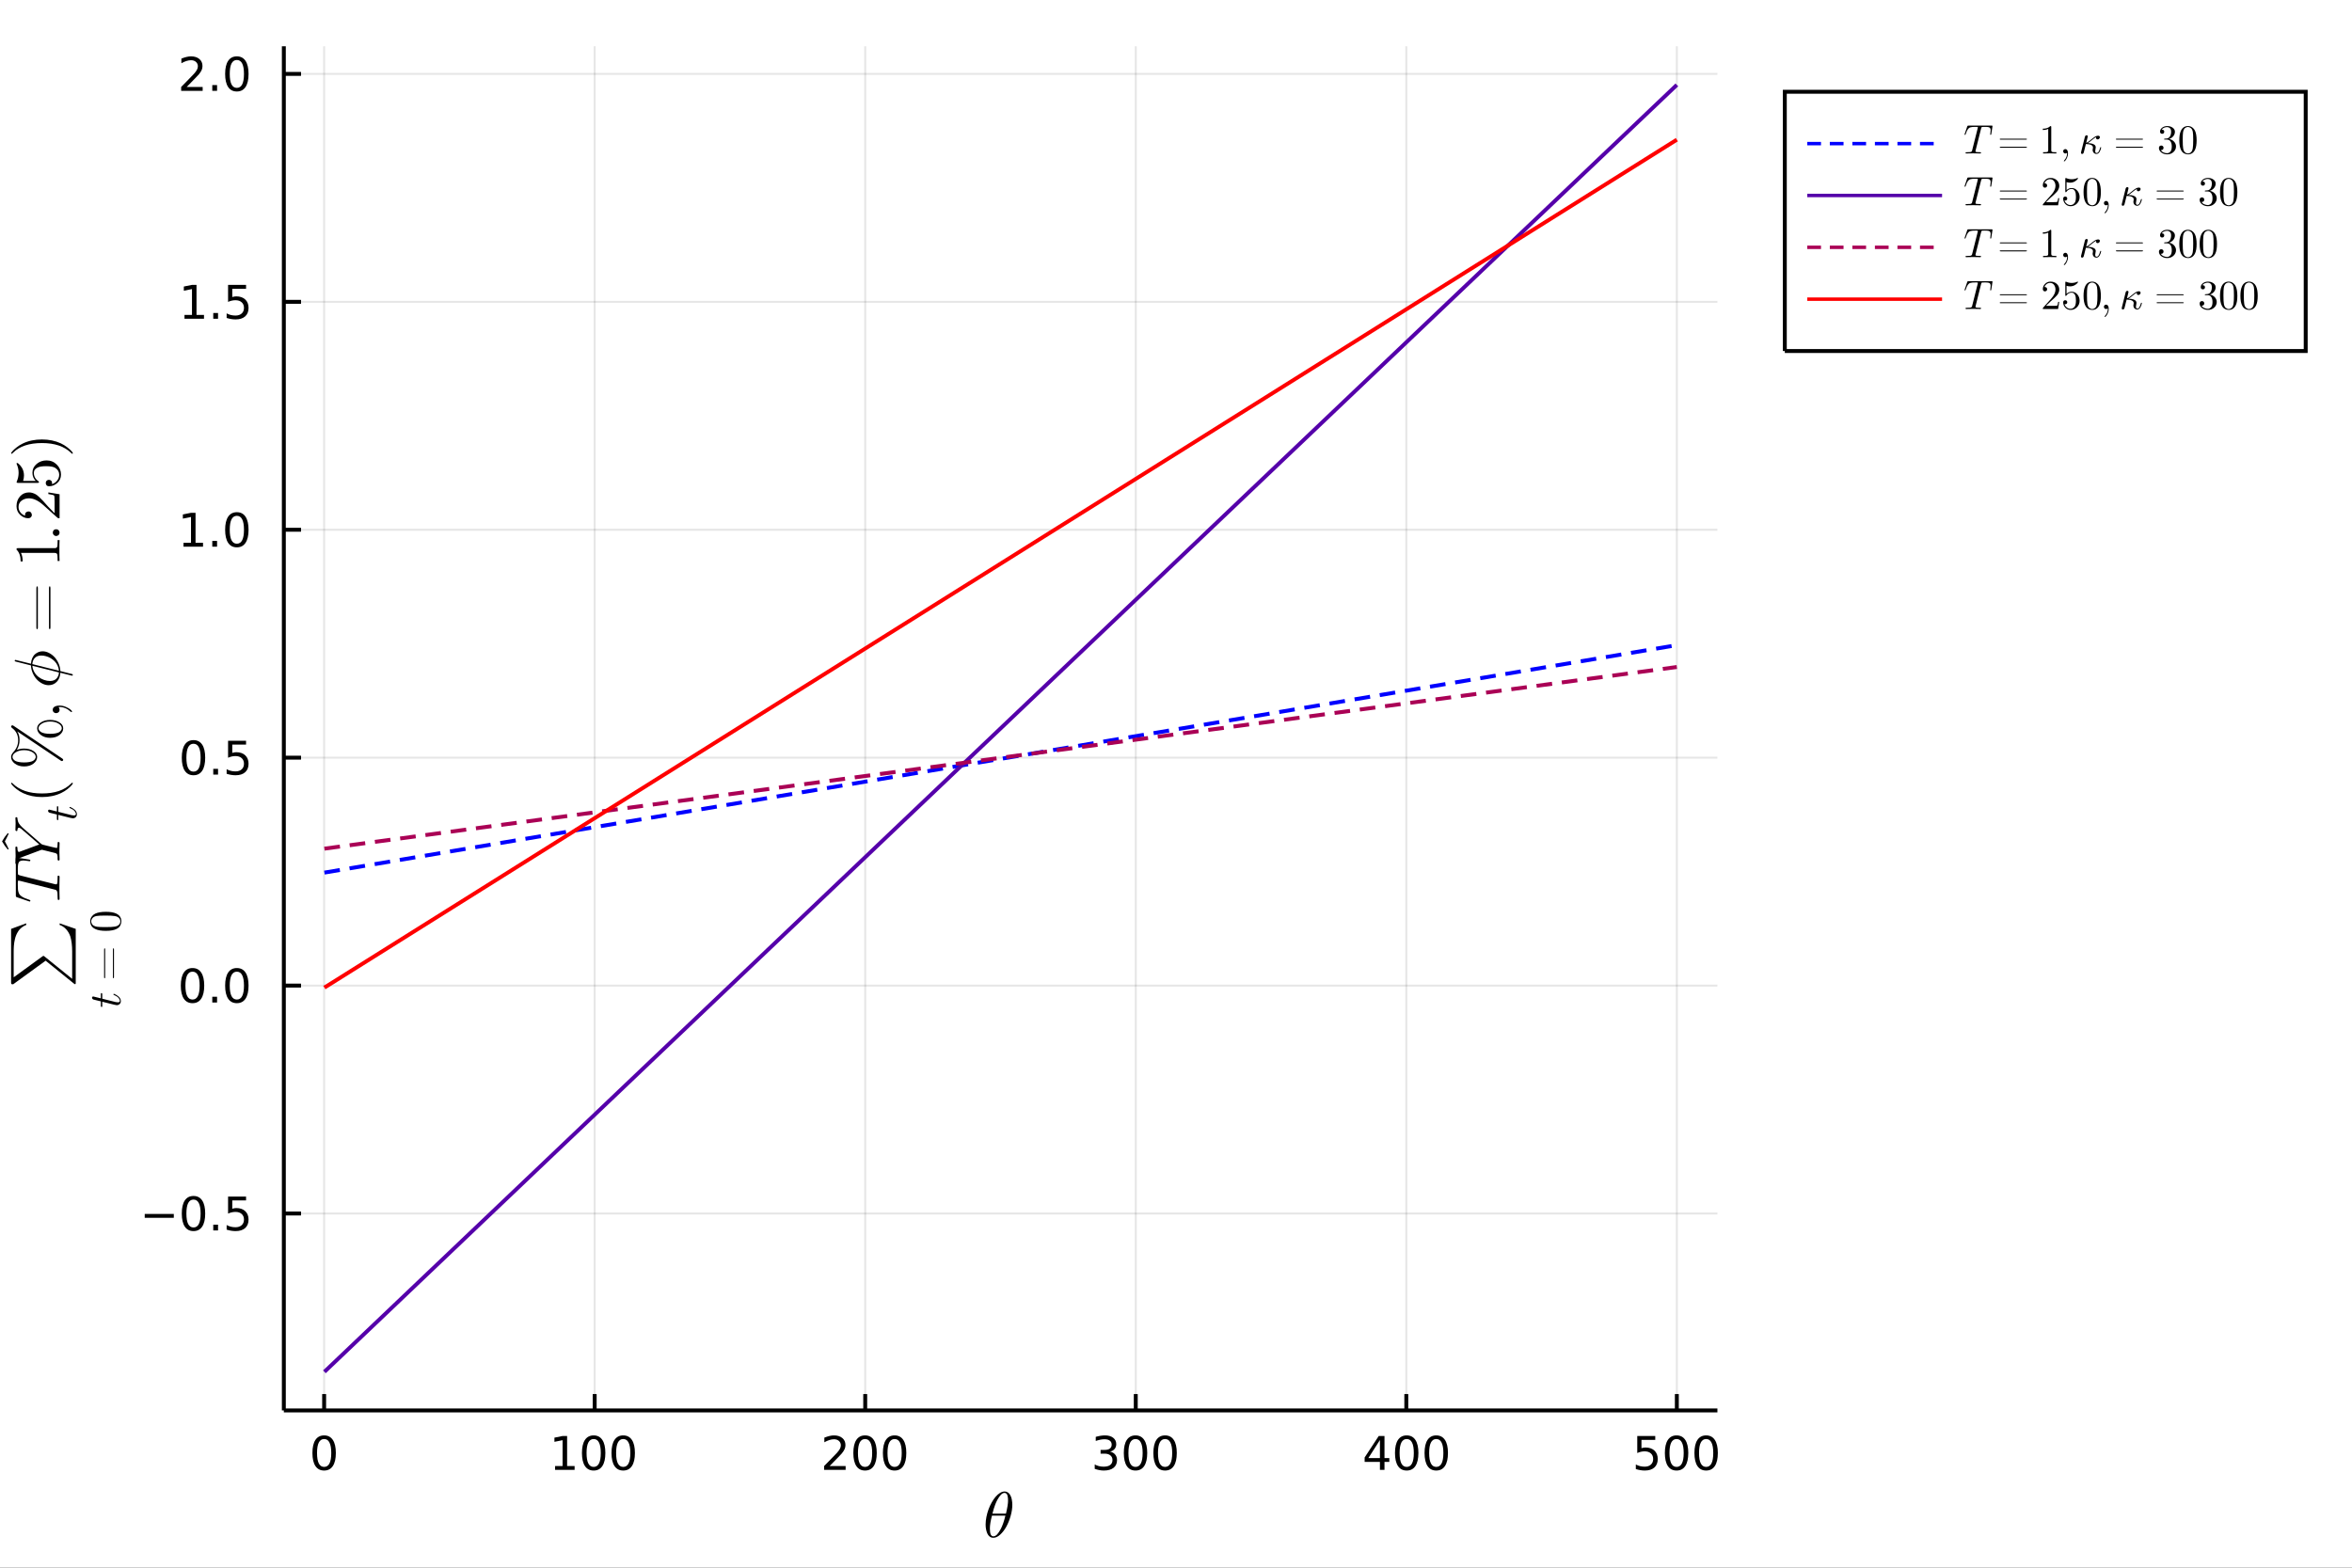 <?xml version="1.0" encoding="utf-8"?>
<svg xmlns="http://www.w3.org/2000/svg" xmlns:xlink="http://www.w3.org/1999/xlink" width="600" height="400" viewBox="0 0 2400 1600">
<rect x="0" y="0" width="2400" height="1600" fill="#333333" stroke="none"/>
<defs>
  <clipPath id="clip340">
    <rect x="0" y="0" width="2400" height="1600"/>
  </clipPath>
</defs>
<path clip-path="url(#clip340)" d="
M0 1600 L2400 1600 L2400 0 L0 0  Z
  " fill="#ffffff" fill-rule="evenodd" fill-opacity="1"/>
<defs>
  <clipPath id="clip341">
    <rect x="480" y="0" width="1681" height="1600"/>
  </clipPath>
</defs>
<defs>
  <clipPath id="clip342">
    <rect x="289" y="47" width="1464" height="1393"/>
  </clipPath>
</defs>
<path clip-path="url(#clip340)" d="
M289.626 1439.5 L1752.46 1439.5 L1752.46 47.244 L289.626 47.244  Z
  " fill="#ffffff" fill-rule="evenodd" fill-opacity="1"/>
<polyline clip-path="url(#clip342)" style="stroke:#000000; stroke-width:2; stroke-opacity:0.1; fill:none" points="
  330.751,1439.5 330.751,47.244 
  "/>
<polyline clip-path="url(#clip342)" style="stroke:#000000; stroke-width:2; stroke-opacity:0.1; fill:none" points="
  606.813,1439.5 606.813,47.244 
  "/>
<polyline clip-path="url(#clip342)" style="stroke:#000000; stroke-width:2; stroke-opacity:0.1; fill:none" points="
  882.874,1439.5 882.874,47.244 
  "/>
<polyline clip-path="url(#clip342)" style="stroke:#000000; stroke-width:2; stroke-opacity:0.1; fill:none" points="
  1158.94,1439.5 1158.94,47.244 
  "/>
<polyline clip-path="url(#clip342)" style="stroke:#000000; stroke-width:2; stroke-opacity:0.1; fill:none" points="
  1435,1439.5 1435,47.244 
  "/>
<polyline clip-path="url(#clip342)" style="stroke:#000000; stroke-width:2; stroke-opacity:0.1; fill:none" points="
  1711.06,1439.5 1711.06,47.244 
  "/>
<polyline clip-path="url(#clip340)" style="stroke:#000000; stroke-width:4; stroke-opacity:1; fill:none" points="
  289.626,1439.5 1752.46,1439.5 
  "/>
<polyline clip-path="url(#clip340)" style="stroke:#000000; stroke-width:4; stroke-opacity:1; fill:none" points="
  330.751,1439.5 330.751,1422.79 
  "/>
<polyline clip-path="url(#clip340)" style="stroke:#000000; stroke-width:4; stroke-opacity:1; fill:none" points="
  606.813,1439.5 606.813,1422.79 
  "/>
<polyline clip-path="url(#clip340)" style="stroke:#000000; stroke-width:4; stroke-opacity:1; fill:none" points="
  882.874,1439.5 882.874,1422.79 
  "/>
<polyline clip-path="url(#clip340)" style="stroke:#000000; stroke-width:4; stroke-opacity:1; fill:none" points="
  1158.94,1439.5 1158.94,1422.79 
  "/>
<polyline clip-path="url(#clip340)" style="stroke:#000000; stroke-width:4; stroke-opacity:1; fill:none" points="
  1435,1439.5 1435,1422.79 
  "/>
<polyline clip-path="url(#clip340)" style="stroke:#000000; stroke-width:4; stroke-opacity:1; fill:none" points="
  1711.06,1439.5 1711.06,1422.79 
  "/>
<path clip-path="url(#clip340)" d="M 0 0 M330.751 1468.69 Q327.14 1468.69 325.311 1472.26 Q323.506 1475.8 323.506 1482.93 Q323.506 1490.04 325.311 1493.6 Q327.14 1497.14 330.751 1497.14 Q334.385 1497.14 336.191 1493.6 Q338.02 1490.04 338.02 1482.93 Q338.02 1475.8 336.191 1472.26 Q334.385 1468.69 330.751 1468.69 M330.751 1464.99 Q336.561 1464.99 339.617 1469.6 Q342.696 1474.18 342.696 1482.93 Q342.696 1491.66 339.617 1496.26 Q336.561 1500.85 330.751 1500.85 Q324.941 1500.85 321.862 1496.26 Q318.807 1491.66 318.807 1482.93 Q318.807 1474.18 321.862 1469.6 Q324.941 1464.99 330.751 1464.99 Z" fill="#000000" fill-rule="evenodd" fill-opacity="1" /><path clip-path="url(#clip340)" d="M 0 0 M566.42 1496.24 L574.058 1496.24 L574.058 1469.87 L565.748 1471.54 L565.748 1467.28 L574.012 1465.61 L578.688 1465.61 L578.688 1496.24 L586.327 1496.24 L586.327 1500.17 L566.42 1500.17 L566.42 1496.24 Z" fill="#000000" fill-rule="evenodd" fill-opacity="1" /><path clip-path="url(#clip340)" d="M 0 0 M605.771 1468.69 Q602.16 1468.69 600.331 1472.26 Q598.526 1475.8 598.526 1482.93 Q598.526 1490.04 600.331 1493.6 Q602.16 1497.14 605.771 1497.14 Q609.405 1497.14 611.211 1493.6 Q613.04 1490.04 613.04 1482.93 Q613.04 1475.8 611.211 1472.26 Q609.405 1468.69 605.771 1468.69 M605.771 1464.99 Q611.581 1464.99 614.637 1469.6 Q617.716 1474.18 617.716 1482.93 Q617.716 1491.66 614.637 1496.26 Q611.581 1500.85 605.771 1500.85 Q599.961 1500.85 596.882 1496.26 Q593.827 1491.66 593.827 1482.93 Q593.827 1474.18 596.882 1469.6 Q599.961 1464.99 605.771 1464.99 Z" fill="#000000" fill-rule="evenodd" fill-opacity="1" /><path clip-path="url(#clip340)" d="M 0 0 M635.933 1468.69 Q632.322 1468.69 630.493 1472.26 Q628.688 1475.8 628.688 1482.93 Q628.688 1490.04 630.493 1493.6 Q632.322 1497.14 635.933 1497.14 Q639.567 1497.14 641.373 1493.6 Q643.202 1490.04 643.202 1482.93 Q643.202 1475.8 641.373 1472.26 Q639.567 1468.69 635.933 1468.69 M635.933 1464.99 Q641.743 1464.99 644.799 1469.6 Q647.877 1474.18 647.877 1482.93 Q647.877 1491.66 644.799 1496.26 Q641.743 1500.85 635.933 1500.85 Q630.123 1500.85 627.044 1496.26 Q623.989 1491.66 623.989 1482.93 Q623.989 1474.18 627.044 1469.6 Q630.123 1464.99 635.933 1464.99 Z" fill="#000000" fill-rule="evenodd" fill-opacity="1" /><path clip-path="url(#clip340)" d="M 0 0 M846.567 1496.24 L862.886 1496.24 L862.886 1500.17 L840.942 1500.17 L840.942 1496.24 Q843.604 1493.48 848.187 1488.85 Q852.794 1484.2 853.974 1482.86 Q856.22 1480.34 857.099 1478.6 Q858.002 1476.84 858.002 1475.15 Q858.002 1472.4 856.058 1470.66 Q854.136 1468.92 851.034 1468.92 Q848.835 1468.92 846.382 1469.69 Q843.951 1470.45 841.173 1472 L841.173 1467.28 Q843.997 1466.15 846.451 1465.57 Q848.905 1464.99 850.942 1464.99 Q856.312 1464.99 859.507 1467.67 Q862.701 1470.36 862.701 1474.85 Q862.701 1476.98 861.891 1478.9 Q861.104 1480.8 858.997 1483.39 Q858.419 1484.06 855.317 1487.28 Q852.215 1490.47 846.567 1496.24 Z" fill="#000000" fill-rule="evenodd" fill-opacity="1" /><path clip-path="url(#clip340)" d="M 0 0 M882.701 1468.69 Q879.09 1468.69 877.261 1472.26 Q875.456 1475.8 875.456 1482.93 Q875.456 1490.04 877.261 1493.6 Q879.09 1497.14 882.701 1497.14 Q886.335 1497.14 888.141 1493.6 Q889.969 1490.04 889.969 1482.93 Q889.969 1475.8 888.141 1472.26 Q886.335 1468.69 882.701 1468.69 M882.701 1464.99 Q888.511 1464.99 891.567 1469.6 Q894.645 1474.18 894.645 1482.93 Q894.645 1491.66 891.567 1496.26 Q888.511 1500.85 882.701 1500.85 Q876.891 1500.85 873.812 1496.26 Q870.757 1491.66 870.757 1482.93 Q870.757 1474.18 873.812 1469.6 Q876.891 1464.99 882.701 1464.99 Z" fill="#000000" fill-rule="evenodd" fill-opacity="1" /><path clip-path="url(#clip340)" d="M 0 0 M912.863 1468.69 Q909.252 1468.69 907.423 1472.26 Q905.617 1475.8 905.617 1482.93 Q905.617 1490.04 907.423 1493.6 Q909.252 1497.14 912.863 1497.14 Q916.497 1497.14 918.303 1493.6 Q920.131 1490.04 920.131 1482.93 Q920.131 1475.8 918.303 1472.26 Q916.497 1468.69 912.863 1468.69 M912.863 1464.99 Q918.673 1464.99 921.728 1469.6 Q924.807 1474.18 924.807 1482.93 Q924.807 1491.66 921.728 1496.26 Q918.673 1500.85 912.863 1500.85 Q907.053 1500.85 903.974 1496.26 Q900.918 1491.66 900.918 1482.93 Q900.918 1474.18 903.974 1469.6 Q907.053 1464.99 912.863 1464.99 Z" fill="#000000" fill-rule="evenodd" fill-opacity="1" /><path clip-path="url(#clip340)" d="M 0 0 M1132.7 1481.54 Q1136.05 1482.26 1137.93 1484.53 Q1139.83 1486.79 1139.83 1490.13 Q1139.83 1495.24 1136.31 1498.04 Q1132.79 1500.85 1126.31 1500.85 Q1124.13 1500.85 1121.82 1500.41 Q1119.53 1499.99 1117.07 1499.13 L1117.07 1494.62 Q1119.02 1495.75 1121.33 1496.33 Q1123.65 1496.91 1126.17 1496.91 Q1130.57 1496.91 1132.86 1495.17 Q1135.17 1493.44 1135.17 1490.13 Q1135.17 1487.07 1133.02 1485.36 Q1130.89 1483.62 1127.07 1483.62 L1123.05 1483.62 L1123.05 1479.78 L1127.26 1479.78 Q1130.71 1479.78 1132.54 1478.41 Q1134.36 1477.03 1134.36 1474.43 Q1134.36 1471.77 1132.47 1470.36 Q1130.59 1468.92 1127.07 1468.92 Q1125.15 1468.92 1122.95 1469.34 Q1120.75 1469.76 1118.11 1470.64 L1118.11 1466.47 Q1120.78 1465.73 1123.09 1465.36 Q1125.43 1464.99 1127.49 1464.99 Q1132.81 1464.99 1135.92 1467.42 Q1139.02 1469.83 1139.02 1473.95 Q1139.02 1476.82 1137.37 1478.81 Q1135.73 1480.78 1132.7 1481.54 Z" fill="#000000" fill-rule="evenodd" fill-opacity="1" /><path clip-path="url(#clip340)" d="M 0 0 M1158.69 1468.69 Q1155.08 1468.69 1153.25 1472.26 Q1151.45 1475.8 1151.45 1482.93 Q1151.45 1490.04 1153.25 1493.6 Q1155.08 1497.14 1158.69 1497.14 Q1162.33 1497.14 1164.13 1493.6 Q1165.96 1490.04 1165.96 1482.93 Q1165.96 1475.8 1164.13 1472.26 Q1162.33 1468.69 1158.69 1468.69 M1158.69 1464.99 Q1164.5 1464.99 1167.56 1469.6 Q1170.64 1474.18 1170.64 1482.93 Q1170.64 1491.66 1167.56 1496.26 Q1164.5 1500.85 1158.69 1500.85 Q1152.88 1500.85 1149.8 1496.26 Q1146.75 1491.66 1146.75 1482.93 Q1146.75 1474.18 1149.8 1469.6 Q1152.88 1464.99 1158.69 1464.99 Z" fill="#000000" fill-rule="evenodd" fill-opacity="1" /><path clip-path="url(#clip340)" d="M 0 0 M1188.85 1468.69 Q1185.24 1468.69 1183.42 1472.26 Q1181.61 1475.8 1181.61 1482.93 Q1181.61 1490.04 1183.42 1493.6 Q1185.24 1497.14 1188.85 1497.14 Q1192.49 1497.14 1194.29 1493.6 Q1196.12 1490.04 1196.12 1482.93 Q1196.12 1475.8 1194.29 1472.26 Q1192.49 1468.69 1188.85 1468.69 M1188.85 1464.99 Q1194.67 1464.99 1197.72 1469.6 Q1200.8 1474.18 1200.8 1482.93 Q1200.8 1491.66 1197.72 1496.26 Q1194.67 1500.85 1188.85 1500.85 Q1183.04 1500.85 1179.97 1496.26 Q1176.91 1491.66 1176.91 1482.93 Q1176.91 1474.18 1179.97 1469.6 Q1183.04 1464.99 1188.85 1464.99 Z" fill="#000000" fill-rule="evenodd" fill-opacity="1" /><path clip-path="url(#clip340)" d="M 0 0 M1408.09 1469.69 L1396.28 1488.14 L1408.09 1488.14 L1408.09 1469.69 M1406.86 1465.61 L1412.74 1465.61 L1412.74 1488.14 L1417.67 1488.14 L1417.67 1492.03 L1412.74 1492.03 L1412.74 1500.17 L1408.09 1500.17 L1408.09 1492.03 L1392.49 1492.03 L1392.49 1487.51 L1406.86 1465.61 Z" fill="#000000" fill-rule="evenodd" fill-opacity="1" /><path clip-path="url(#clip340)" d="M 0 0 M1435.4 1468.69 Q1431.79 1468.69 1429.96 1472.26 Q1428.16 1475.8 1428.16 1482.93 Q1428.16 1490.04 1429.96 1493.6 Q1431.79 1497.14 1435.4 1497.14 Q1439.04 1497.14 1440.84 1493.6 Q1442.67 1490.04 1442.67 1482.93 Q1442.67 1475.8 1440.84 1472.26 Q1439.04 1468.69 1435.4 1468.69 M1435.4 1464.99 Q1441.21 1464.99 1444.27 1469.6 Q1447.35 1474.18 1447.35 1482.93 Q1447.35 1491.66 1444.27 1496.26 Q1441.21 1500.85 1435.4 1500.85 Q1429.59 1500.85 1426.51 1496.26 Q1423.46 1491.66 1423.46 1482.93 Q1423.46 1474.18 1426.51 1469.6 Q1429.59 1464.99 1435.4 1464.99 Z" fill="#000000" fill-rule="evenodd" fill-opacity="1" /><path clip-path="url(#clip340)" d="M 0 0 M1465.56 1468.69 Q1461.95 1468.69 1460.13 1472.26 Q1458.32 1475.8 1458.32 1482.93 Q1458.32 1490.04 1460.13 1493.6 Q1461.95 1497.14 1465.56 1497.14 Q1469.2 1497.14 1471 1493.6 Q1472.83 1490.04 1472.83 1482.93 Q1472.83 1475.8 1471 1472.26 Q1469.2 1468.69 1465.56 1468.69 M1465.56 1464.99 Q1471.37 1464.99 1474.43 1469.6 Q1477.51 1474.18 1477.51 1482.93 Q1477.51 1491.66 1474.43 1496.26 Q1471.37 1500.85 1465.56 1500.85 Q1459.75 1500.85 1456.68 1496.26 Q1453.62 1491.66 1453.62 1482.93 Q1453.62 1474.18 1456.68 1469.6 Q1459.75 1464.99 1465.56 1464.99 Z" fill="#000000" fill-rule="evenodd" fill-opacity="1" /><path clip-path="url(#clip340)" d="M 0 0 M1670.68 1465.61 L1689.03 1465.61 L1689.03 1469.55 L1674.96 1469.55 L1674.96 1478.02 Q1675.98 1477.67 1677 1477.51 Q1678.02 1477.33 1679.03 1477.33 Q1684.82 1477.33 1688.2 1480.5 Q1691.58 1483.67 1691.58 1489.09 Q1691.58 1494.66 1688.11 1497.77 Q1684.64 1500.85 1678.32 1500.85 Q1676.14 1500.85 1673.87 1500.47 Q1671.63 1500.1 1669.22 1499.36 L1669.22 1494.66 Q1671.3 1495.8 1673.52 1496.35 Q1675.75 1496.91 1678.22 1496.91 Q1682.23 1496.91 1684.57 1494.8 Q1686.9 1492.7 1686.9 1489.09 Q1686.9 1485.47 1684.57 1483.37 Q1682.23 1481.26 1678.22 1481.26 Q1676.35 1481.26 1674.47 1481.68 Q1672.62 1482.1 1670.68 1482.97 L1670.68 1465.61 Z" fill="#000000" fill-rule="evenodd" fill-opacity="1" /><path clip-path="url(#clip340)" d="M 0 0 M1710.79 1468.69 Q1707.18 1468.69 1705.35 1472.26 Q1703.55 1475.8 1703.55 1482.93 Q1703.55 1490.04 1705.35 1493.6 Q1707.18 1497.14 1710.79 1497.14 Q1714.43 1497.14 1716.23 1493.6 Q1718.06 1490.04 1718.06 1482.93 Q1718.06 1475.8 1716.23 1472.26 Q1714.43 1468.69 1710.79 1468.69 M1710.79 1464.99 Q1716.6 1464.99 1719.66 1469.6 Q1722.74 1474.18 1722.74 1482.93 Q1722.74 1491.66 1719.66 1496.26 Q1716.6 1500.85 1710.79 1500.85 Q1704.98 1500.85 1701.9 1496.26 Q1698.85 1491.66 1698.85 1482.93 Q1698.85 1474.18 1701.9 1469.6 Q1704.98 1464.99 1710.79 1464.99 Z" fill="#000000" fill-rule="evenodd" fill-opacity="1" /><path clip-path="url(#clip340)" d="M 0 0 M1740.96 1468.69 Q1737.34 1468.69 1735.52 1472.26 Q1733.71 1475.8 1733.71 1482.93 Q1733.71 1490.04 1735.52 1493.6 Q1737.34 1497.14 1740.96 1497.14 Q1744.59 1497.14 1746.39 1493.6 Q1748.22 1490.04 1748.22 1482.93 Q1748.22 1475.8 1746.39 1472.26 Q1744.59 1468.69 1740.96 1468.69 M1740.96 1464.99 Q1746.77 1464.99 1749.82 1469.6 Q1752.9 1474.18 1752.9 1482.93 Q1752.9 1491.66 1749.82 1496.26 Q1746.77 1500.85 1740.96 1500.85 Q1735.15 1500.85 1732.07 1496.26 Q1729.01 1491.66 1729.01 1482.93 Q1729.01 1474.18 1732.07 1469.6 Q1735.15 1464.99 1740.96 1464.99 Z" fill="#000000" fill-rule="evenodd" fill-opacity="1" /><path clip-path="url(#clip340)" d="M 0 0 M1032.98 1535.75 Q1032.98 1541.16 1031.24 1547.24 Q1029.53 1553.3 1026.83 1558.19 Q1024.12 1563.06 1020.58 1566.28 Q1017.04 1569.47 1013.65 1569.47 Q1011.5 1569.47 1009.89 1568.27 Q1008.31 1567.05 1007.44 1565.02 Q1006.57 1562.96 1006.15 1560.71 Q1005.73 1558.42 1005.73 1555.94 Q1005.73 1552.24 1006.54 1548.21 Q1007.34 1544.15 1008.7 1540.48 Q1010.05 1536.78 1011.95 1533.43 Q1013.85 1530.05 1015.94 1527.6 Q1018.07 1525.12 1020.45 1523.67 Q1022.83 1522.22 1025.06 1522.22 Q1026.67 1522.22 1027.95 1522.93 Q1029.27 1523.6 1030.11 1524.8 Q1030.95 1525.96 1031.53 1527.34 Q1032.14 1528.73 1032.43 1530.34 Q1032.72 1531.91 1032.85 1533.23 Q1032.98 1534.52 1032.98 1535.75 M1028.63 1531.66 Q1028.63 1530.01 1028.5 1528.79 Q1028.37 1527.53 1028.02 1526.28 Q1027.66 1525.02 1026.89 1524.35 Q1026.15 1523.67 1024.99 1523.67 Q1021.61 1523.67 1017.81 1530.59 Q1016.59 1532.75 1015.49 1535.68 Q1014.4 1538.61 1014.01 1540 Q1013.62 1541.38 1012.72 1544.8 L1026.5 1544.8 Q1028.63 1536 1028.63 1531.66 M1025.93 1546.89 L1012.21 1546.89 Q1010.08 1554.94 1010.08 1559.96 Q1010.08 1564.34 1010.98 1566.18 Q1011.92 1567.98 1013.65 1567.98 Q1015.65 1567.98 1017.52 1565.99 Q1019.39 1563.96 1021.29 1560.29 Q1023.8 1555.52 1025.93 1546.89 Z" fill="#000000" fill-rule="evenodd" fill-opacity="1" /><polyline clip-path="url(#clip342)" style="stroke:#000000; stroke-width:2; stroke-opacity:0.1; fill:none" points="
  289.626,1238.52 1752.46,1238.52 
  "/>
<polyline clip-path="url(#clip342)" style="stroke:#000000; stroke-width:2; stroke-opacity:0.1; fill:none" points="
  289.626,1005.9 1752.46,1005.9 
  "/>
<polyline clip-path="url(#clip342)" style="stroke:#000000; stroke-width:2; stroke-opacity:0.1; fill:none" points="
  289.626,773.284 1752.46,773.284 
  "/>
<polyline clip-path="url(#clip342)" style="stroke:#000000; stroke-width:2; stroke-opacity:0.1; fill:none" points="
  289.626,540.666 1752.46,540.666 
  "/>
<polyline clip-path="url(#clip342)" style="stroke:#000000; stroke-width:2; stroke-opacity:0.1; fill:none" points="
  289.626,308.047 1752.46,308.047 
  "/>
<polyline clip-path="url(#clip342)" style="stroke:#000000; stroke-width:2; stroke-opacity:0.1; fill:none" points="
  289.626,75.429 1752.46,75.429 
  "/>
<polyline clip-path="url(#clip340)" style="stroke:#000000; stroke-width:4; stroke-opacity:1; fill:none" points="
  289.626,1439.5 289.626,47.244 
  "/>
<polyline clip-path="url(#clip340)" style="stroke:#000000; stroke-width:4; stroke-opacity:1; fill:none" points="
  289.626,1238.52 307.18,1238.52 
  "/>
<polyline clip-path="url(#clip340)" style="stroke:#000000; stroke-width:4; stroke-opacity:1; fill:none" points="
  289.626,1005.9 307.18,1005.9 
  "/>
<polyline clip-path="url(#clip340)" style="stroke:#000000; stroke-width:4; stroke-opacity:1; fill:none" points="
  289.626,773.284 307.18,773.284 
  "/>
<polyline clip-path="url(#clip340)" style="stroke:#000000; stroke-width:4; stroke-opacity:1; fill:none" points="
  289.626,540.666 307.18,540.666 
  "/>
<polyline clip-path="url(#clip340)" style="stroke:#000000; stroke-width:4; stroke-opacity:1; fill:none" points="
  289.626,308.047 307.18,308.047 
  "/>
<polyline clip-path="url(#clip340)" style="stroke:#000000; stroke-width:4; stroke-opacity:1; fill:none" points="
  289.626,75.429 307.18,75.429 
  "/>
<path clip-path="url(#clip340)" d="M 0 0 M147.678 1238.97 L177.354 1238.97 L177.354 1242.91 L147.678 1242.91 L147.678 1238.97 Z" fill="#000000" fill-rule="evenodd" fill-opacity="1" /><path clip-path="url(#clip340)" d="M 0 0 M197.446 1224.32 Q193.835 1224.32 192.006 1227.88 Q190.201 1231.43 190.201 1238.56 Q190.201 1245.66 192.006 1249.23 Q193.835 1252.77 197.446 1252.77 Q201.08 1252.77 202.886 1249.23 Q204.714 1245.66 204.714 1238.56 Q204.714 1231.43 202.886 1227.88 Q201.08 1224.32 197.446 1224.32 M197.446 1220.62 Q203.256 1220.62 206.312 1225.22 Q209.39 1229.81 209.39 1238.56 Q209.39 1247.28 206.312 1251.89 Q203.256 1256.47 197.446 1256.47 Q191.636 1256.47 188.557 1251.89 Q185.502 1247.28 185.502 1238.56 Q185.502 1229.81 188.557 1225.22 Q191.636 1220.62 197.446 1220.62 Z" fill="#000000" fill-rule="evenodd" fill-opacity="1" /><path clip-path="url(#clip340)" d="M 0 0 M217.608 1249.92 L222.492 1249.92 L222.492 1255.8 L217.608 1255.8 L217.608 1249.92 Z" fill="#000000" fill-rule="evenodd" fill-opacity="1" /><path clip-path="url(#clip340)" d="M 0 0 M232.724 1221.24 L251.08 1221.24 L251.08 1225.18 L237.006 1225.18 L237.006 1233.65 Q238.024 1233.3 239.043 1233.14 Q240.062 1232.95 241.08 1232.95 Q246.867 1232.95 250.247 1236.12 Q253.626 1239.3 253.626 1244.71 Q253.626 1250.29 250.154 1253.39 Q246.682 1256.47 240.362 1256.47 Q238.187 1256.47 235.918 1256.1 Q233.673 1255.73 231.265 1254.99 L231.265 1250.29 Q233.349 1251.43 235.571 1251.98 Q237.793 1252.54 240.27 1252.54 Q244.274 1252.54 246.612 1250.43 Q248.95 1248.32 248.95 1244.71 Q248.95 1241.1 246.612 1239 Q244.274 1236.89 240.27 1236.89 Q238.395 1236.89 236.52 1237.31 Q234.668 1237.72 232.724 1238.6 L232.724 1221.24 Z" fill="#000000" fill-rule="evenodd" fill-opacity="1" /><path clip-path="url(#clip340)" d="M 0 0 M196.451 991.701 Q192.84 991.701 191.011 995.266 Q189.205 998.807 189.205 1005.94 Q189.205 1013.04 191.011 1016.61 Q192.84 1020.15 196.451 1020.15 Q200.085 1020.15 201.89 1016.61 Q203.719 1013.04 203.719 1005.94 Q203.719 998.807 201.89 995.266 Q200.085 991.701 196.451 991.701 M196.451 987.997 Q202.261 987.997 205.316 992.604 Q208.395 997.187 208.395 1005.94 Q208.395 1014.66 205.316 1019.27 Q202.261 1023.85 196.451 1023.85 Q190.64 1023.85 187.562 1019.27 Q184.506 1014.66 184.506 1005.94 Q184.506 997.187 187.562 992.604 Q190.64 987.997 196.451 987.997 Z" fill="#000000" fill-rule="evenodd" fill-opacity="1" /><path clip-path="url(#clip340)" d="M 0 0 M216.613 1017.3 L221.497 1017.3 L221.497 1023.18 L216.613 1023.18 L216.613 1017.3 Z" fill="#000000" fill-rule="evenodd" fill-opacity="1" /><path clip-path="url(#clip340)" d="M 0 0 M241.682 991.701 Q238.071 991.701 236.242 995.266 Q234.437 998.807 234.437 1005.94 Q234.437 1013.04 236.242 1016.61 Q238.071 1020.15 241.682 1020.15 Q245.316 1020.15 247.122 1016.61 Q248.95 1013.04 248.95 1005.94 Q248.95 998.807 247.122 995.266 Q245.316 991.701 241.682 991.701 M241.682 987.997 Q247.492 987.997 250.548 992.604 Q253.626 997.187 253.626 1005.94 Q253.626 1014.66 250.548 1019.27 Q247.492 1023.85 241.682 1023.85 Q235.872 1023.85 232.793 1019.27 Q229.738 1014.66 229.738 1005.94 Q229.738 997.187 232.793 992.604 Q235.872 987.997 241.682 987.997 Z" fill="#000000" fill-rule="evenodd" fill-opacity="1" /><path clip-path="url(#clip340)" d="M 0 0 M197.446 759.083 Q193.835 759.083 192.006 762.647 Q190.201 766.189 190.201 773.319 Q190.201 780.425 192.006 783.99 Q193.835 787.532 197.446 787.532 Q201.08 787.532 202.886 783.99 Q204.714 780.425 204.714 773.319 Q204.714 766.189 202.886 762.647 Q201.08 759.083 197.446 759.083 M197.446 755.379 Q203.256 755.379 206.312 759.985 Q209.39 764.569 209.39 773.319 Q209.39 782.045 206.312 786.652 Q203.256 791.235 197.446 791.235 Q191.636 791.235 188.557 786.652 Q185.502 782.045 185.502 773.319 Q185.502 764.569 188.557 759.985 Q191.636 755.379 197.446 755.379 Z" fill="#000000" fill-rule="evenodd" fill-opacity="1" /><path clip-path="url(#clip340)" d="M 0 0 M217.608 784.684 L222.492 784.684 L222.492 790.564 L217.608 790.564 L217.608 784.684 Z" fill="#000000" fill-rule="evenodd" fill-opacity="1" /><path clip-path="url(#clip340)" d="M 0 0 M232.724 756.004 L251.08 756.004 L251.08 759.939 L237.006 759.939 L237.006 768.411 Q238.024 768.064 239.043 767.902 Q240.062 767.717 241.08 767.717 Q246.867 767.717 250.247 770.888 Q253.626 774.059 253.626 779.476 Q253.626 785.055 250.154 788.157 Q246.682 791.235 240.362 791.235 Q238.187 791.235 235.918 790.865 Q233.673 790.494 231.265 789.754 L231.265 785.055 Q233.349 786.189 235.571 786.745 Q237.793 787.3 240.27 787.3 Q244.274 787.3 246.612 785.194 Q248.95 783.087 248.95 779.476 Q248.95 775.865 246.612 773.758 Q244.274 771.652 240.27 771.652 Q238.395 771.652 236.52 772.069 Q234.668 772.485 232.724 773.365 L232.724 756.004 Z" fill="#000000" fill-rule="evenodd" fill-opacity="1" /><path clip-path="url(#clip340)" d="M 0 0 M187.261 554.01 L194.9 554.01 L194.9 527.645 L186.59 529.311 L186.59 525.052 L194.853 523.386 L199.529 523.386 L199.529 554.01 L207.168 554.01 L207.168 557.946 L187.261 557.946 L187.261 554.01 Z" fill="#000000" fill-rule="evenodd" fill-opacity="1" /><path clip-path="url(#clip340)" d="M 0 0 M216.613 552.066 L221.497 552.066 L221.497 557.946 L216.613 557.946 L216.613 552.066 Z" fill="#000000" fill-rule="evenodd" fill-opacity="1" /><path clip-path="url(#clip340)" d="M 0 0 M241.682 526.464 Q238.071 526.464 236.242 530.029 Q234.437 533.571 234.437 540.7 Q234.437 547.807 236.242 551.371 Q238.071 554.913 241.682 554.913 Q245.316 554.913 247.122 551.371 Q248.95 547.807 248.95 540.7 Q248.95 533.571 247.122 530.029 Q245.316 526.464 241.682 526.464 M241.682 522.761 Q247.492 522.761 250.548 527.367 Q253.626 531.95 253.626 540.7 Q253.626 549.427 250.548 554.034 Q247.492 558.617 241.682 558.617 Q235.872 558.617 232.793 554.034 Q229.738 549.427 229.738 540.7 Q229.738 531.95 232.793 527.367 Q235.872 522.761 241.682 522.761 Z" fill="#000000" fill-rule="evenodd" fill-opacity="1" /><path clip-path="url(#clip340)" d="M 0 0 M188.256 321.392 L195.895 321.392 L195.895 295.026 L187.585 296.693 L187.585 292.434 L195.849 290.767 L200.525 290.767 L200.525 321.392 L208.164 321.392 L208.164 325.327 L188.256 325.327 L188.256 321.392 Z" fill="#000000" fill-rule="evenodd" fill-opacity="1" /><path clip-path="url(#clip340)" d="M 0 0 M217.608 319.448 L222.492 319.448 L222.492 325.327 L217.608 325.327 L217.608 319.448 Z" fill="#000000" fill-rule="evenodd" fill-opacity="1" /><path clip-path="url(#clip340)" d="M 0 0 M232.724 290.767 L251.08 290.767 L251.08 294.702 L237.006 294.702 L237.006 303.174 Q238.024 302.827 239.043 302.665 Q240.062 302.48 241.08 302.48 Q246.867 302.48 250.247 305.651 Q253.626 308.823 253.626 314.239 Q253.626 319.818 250.154 322.92 Q246.682 325.998 240.362 325.998 Q238.187 325.998 235.918 325.628 Q233.673 325.258 231.265 324.517 L231.265 319.818 Q233.349 320.952 235.571 321.508 Q237.793 322.063 240.27 322.063 Q244.274 322.063 246.612 319.957 Q248.95 317.85 248.95 314.239 Q248.95 310.628 246.612 308.522 Q244.274 306.415 240.27 306.415 Q238.395 306.415 236.52 306.832 Q234.668 307.249 232.724 308.128 L232.724 290.767 Z" fill="#000000" fill-rule="evenodd" fill-opacity="1" /><path clip-path="url(#clip340)" d="M 0 0 M190.478 88.774 L206.798 88.774 L206.798 92.709 L184.853 92.709 L184.853 88.774 Q187.516 86.019 192.099 81.389 Q196.705 76.737 197.886 75.394 Q200.131 72.871 201.011 71.135 Q201.914 69.376 201.914 67.686 Q201.914 64.931 199.969 63.195 Q198.048 61.459 194.946 61.459 Q192.747 61.459 190.293 62.223 Q187.863 62.987 185.085 64.538 L185.085 59.815 Q187.909 58.681 190.363 58.102 Q192.816 57.524 194.853 57.524 Q200.224 57.524 203.418 60.209 Q206.613 62.894 206.613 67.385 Q206.613 69.514 205.802 71.436 Q205.015 73.334 202.909 75.926 Q202.33 76.598 199.228 79.815 Q196.127 83.01 190.478 88.774 Z" fill="#000000" fill-rule="evenodd" fill-opacity="1" /><path clip-path="url(#clip340)" d="M 0 0 M216.613 86.829 L221.497 86.829 L221.497 92.709 L216.613 92.709 L216.613 86.829 Z" fill="#000000" fill-rule="evenodd" fill-opacity="1" /><path clip-path="url(#clip340)" d="M 0 0 M241.682 61.227 Q238.071 61.227 236.242 64.792 Q234.437 68.334 234.437 75.463 Q234.437 82.57 236.242 86.135 Q238.071 89.676 241.682 89.676 Q245.316 89.676 247.122 86.135 Q248.95 82.57 248.95 75.463 Q248.95 68.334 247.122 64.792 Q245.316 61.227 241.682 61.227 M241.682 57.524 Q247.492 57.524 250.548 62.13 Q253.626 66.713 253.626 75.463 Q253.626 84.19 250.548 88.797 Q247.492 93.38 241.682 93.38 Q235.872 93.38 232.793 88.797 Q229.738 84.19 229.738 75.463 Q229.738 66.713 232.793 62.13 Q235.872 57.524 241.682 57.524 Z" fill="#000000" fill-rule="evenodd" fill-opacity="1" /><path clip-path="url(#clip340)" d="M 0 0 M60.857 942.374 L77.282 948.043 L77.282 1002.73 Q77.282 1003.47 77.25 1003.76 Q77.218 1004.05 77.057 1004.27 Q76.896 1004.5 76.541 1004.5 Q76.251 1004.5 75.511 1003.92 L46.558 980.506 L13.45 1004.56 Q11.936 1004.56 11.646 1004.31 Q11.324 1004.05 11.324 1002.73 L11.324 948.043 L26.751 942.374 L26.751 944.017 Q24.754 944.758 23.08 945.949 Q21.373 947.109 20.149 948.461 Q18.925 949.782 17.959 951.521 Q16.96 953.228 16.349 954.838 Q15.704 956.416 15.254 958.381 Q14.77 960.345 14.545 961.923 Q14.287 963.469 14.159 965.402 Q14.03 967.334 13.998 968.558 Q13.965 969.782 13.965 971.327 L13.965 997.446 L43.369 976.03 Q44.11 975.546 44.303 975.546 Q44.593 975.546 45.366 976.158 L73.643 999.024 L73.643 971.005 Q73.643 961.988 71.743 955.708 Q70.293 951.456 67.427 948.365 Q64.561 945.241 60.857 944.017 L60.857 942.374 Z" fill="#000000" fill-rule="evenodd" fill-opacity="1" /><path clip-path="url(#clip340)" d="M 0 0 M103.424 1013.55 Q104.055 1013.55 104.213 1013.85 Q104.349 1014.14 104.349 1014.95 L104.349 1019.28 L117.965 1022.7 Q119.16 1022.98 120.174 1022.98 Q121.302 1022.98 121.798 1022.64 Q122.294 1022.28 122.294 1021.53 Q122.294 1020.07 120.964 1018.49 Q119.633 1016.89 116.387 1015.54 Q115.959 1015.36 115.869 1015.27 Q115.756 1015.15 115.756 1014.86 Q115.756 1014.3 116.207 1014.3 Q116.365 1014.3 117.086 1014.61 Q117.807 1014.9 118.867 1015.56 Q119.927 1016.19 120.918 1017.02 Q121.91 1017.84 122.632 1019.08 Q123.331 1020.32 123.331 1021.65 Q123.331 1023.52 122.136 1024.71 Q120.941 1025.88 119.07 1025.88 Q118.461 1025.88 116.522 1025.41 Q114.561 1024.94 104.349 1022.37 L104.349 1026.45 Q104.349 1027.01 104.326 1027.24 Q104.303 1027.44 104.191 1027.6 Q104.055 1027.73 103.785 1027.73 Q103.357 1027.73 103.176 1027.55 Q102.973 1027.37 102.951 1027.15 Q102.906 1026.9 102.906 1026.33 L102.906 1022.01 L95.579 1020.2 Q94.858 1020.02 94.452 1019.57 Q94.023 1019.1 93.978 1018.83 Q93.911 1018.56 93.911 1018.35 Q93.911 1017.75 94.249 1017.38 Q94.564 1017.02 95.15 1017.02 Q95.466 1017.02 102.906 1018.92 L102.906 1014.86 Q102.906 1014.34 102.928 1014.14 Q102.951 1013.91 103.064 1013.73 Q103.176 1013.55 103.424 1013.55 Z" fill="#000000" fill-rule="evenodd" fill-opacity="1" /><path clip-path="url(#clip340)" d="M 0 0 M115.801 998.419 Q115.237 998.374 115.237 997.495 L115.237 969.202 Q115.237 967.872 115.756 967.85 Q116.319 967.85 116.297 969.112 L116.297 997.179 Q116.319 998.419 115.801 998.419 M106.783 998.419 Q106.22 998.419 106.242 997.45 L106.242 969.247 Q106.242 967.872 106.783 967.85 Q107.302 967.85 107.302 969.022 L107.302 997.495 Q107.302 998.419 106.783 998.419 Z" fill="#000000" fill-rule="evenodd" fill-opacity="1" /><path clip-path="url(#clip340)" d="M 0 0 M108.046 950.037 Q101.26 950.037 97.563 948.324 Q92.062 945.934 92.062 940.298 Q92.062 939.104 92.4 937.864 Q92.716 936.601 93.956 935.023 Q95.196 933.422 97.225 932.453 Q101.147 930.604 108.046 930.604 Q114.786 930.604 118.461 932.318 Q123.827 934.82 123.827 940.344 Q123.827 942.418 122.767 944.537 Q121.707 946.633 119.16 947.963 Q115.35 950.037 108.046 950.037 M107.482 946.205 Q114.448 946.205 117.221 945.709 Q120.22 945.145 121.527 943.612 Q122.812 942.057 122.812 940.344 Q122.812 938.495 121.437 936.962 Q120.039 935.406 117.041 934.933 Q114.088 934.414 107.482 934.437 Q101.057 934.437 98.487 934.888 Q95.489 935.497 94.294 937.12 Q93.076 938.72 93.076 940.344 Q93.076 940.952 93.257 941.606 Q93.437 942.237 93.956 943.162 Q94.474 944.086 95.759 944.807 Q97.044 945.506 98.983 945.844 Q101.485 946.205 107.482 946.205 Z" fill="#000000" fill-rule="evenodd" fill-opacity="1" /><path clip-path="url(#clip340)" d="M 0 0 M16.864 875.27 Q17.476 875.27 17.991 875.399 L29.456 877.202 Q30.326 877.299 30.648 877.492 Q30.97 877.653 30.97 878.168 Q30.97 878.974 30.133 878.974 Q29.65 878.974 28.877 878.78 Q25.237 878.233 23.595 878.233 Q22.5 878.233 21.695 878.458 Q20.857 878.651 20.278 878.974 Q19.698 879.263 19.311 879.94 Q18.925 880.616 18.7 881.26 Q18.474 881.904 18.378 883.064 Q18.249 884.223 18.216 885.221 Q18.184 886.22 18.184 887.862 Q18.184 891.437 18.313 892.017 Q18.474 892.629 18.957 892.951 Q19.408 893.241 20.761 893.563 L55.769 902.323 L57.153 902.58 Q57.926 902.58 58.184 902.097 Q58.442 901.614 58.603 900.133 Q58.764 898.007 58.764 895.914 Q58.764 895.849 58.764 895.721 Q58.764 895.012 58.796 894.722 Q58.796 894.432 58.86 894.142 Q58.925 893.853 59.086 893.788 Q59.215 893.692 59.472 893.692 Q60.084 893.692 60.406 893.949 Q60.696 894.207 60.76 894.465 Q60.793 894.69 60.793 895.141 Q60.793 896.043 60.728 897.975 Q60.664 899.907 60.664 900.874 L60.599 906.349 L60.664 911.952 Q60.664 912.822 60.728 914.658 Q60.793 916.493 60.793 917.363 Q60.793 918.49 59.987 918.49 Q59.086 918.49 58.925 918.071 Q58.764 917.621 58.764 915.72 Q58.764 913.047 58.635 911.598 Q58.506 910.149 58.055 909.376 Q57.604 908.571 57.153 908.345 Q56.67 908.12 55.575 907.862 L20.374 899.006 Q19.601 898.748 18.989 898.748 Q18.667 898.748 18.538 898.845 Q18.41 898.909 18.313 899.328 Q18.184 899.746 18.184 900.616 L18.184 903.192 Q18.184 905.833 18.313 907.476 Q18.41 909.086 18.893 910.632 Q19.376 912.146 20.052 913.047 Q20.729 913.917 22.113 914.883 Q23.498 915.849 25.173 916.558 Q26.848 917.234 29.585 918.2 Q30.487 918.522 30.745 918.716 Q30.97 918.877 30.97 919.327 Q30.97 919.65 30.777 919.907 Q30.551 920.133 30.262 920.133 Q29.199 919.811 29.07 919.746 L17.444 915.785 Q16.51 915.463 16.349 915.173 Q16.155 914.851 16.155 913.659 L16.155 877.073 Q16.155 876.494 16.155 876.3 Q16.155 876.107 16.22 875.785 Q16.284 875.463 16.445 875.366 Q16.606 875.27 16.864 875.27 Z" fill="#000000" fill-rule="evenodd" fill-opacity="1" /><path clip-path="url(#clip340)" d="M 0 0 M7.946 850.294 L8.87 850.858 Q7.36 854.352 4.948 858.703 Q7.36 863.054 8.87 866.548 L7.946 867.089 Q4.632 863.279 2.084 858.703 Q4.654 854.081 7.946 850.294 Z" fill="#000000" fill-rule="evenodd" fill-opacity="1" /><path clip-path="url(#clip340)" d="M 0 0 M16.542 834.027 Q16.96 834.027 17.218 834.124 Q17.476 834.189 17.605 834.446 Q17.701 834.672 17.733 834.833 Q17.766 834.961 17.798 835.348 Q17.927 836.926 18.345 838.246 Q18.732 839.567 19.505 840.694 Q20.278 841.789 20.793 842.401 Q21.308 842.981 22.339 844.011 L23.273 844.913 L42.049 861.274 Q42.693 861.853 44.11 862.208 L53.417 864.526 Q57.282 865.428 57.572 865.428 Q58.152 865.428 58.345 865.106 Q58.506 864.752 58.603 863.657 L58.764 861.145 Q58.764 859.663 59.021 859.438 Q59.182 859.309 59.472 859.309 Q60.084 859.309 60.406 859.567 Q60.696 859.792 60.76 860.018 Q60.793 860.211 60.793 860.565 L60.599 869.003 L60.793 877.312 Q60.793 878.246 60.052 878.246 Q59.569 878.246 59.311 878.182 Q59.021 878.085 58.925 877.795 Q58.796 877.505 58.796 877.28 Q58.764 877.055 58.764 876.443 Q58.731 874.961 58.731 874.22 Q58.699 873.447 58.506 872.707 Q58.313 871.966 58.184 871.708 Q58.023 871.418 57.475 871.096 Q56.896 870.742 56.445 870.646 Q55.994 870.517 54.867 870.259 Q53.868 870.001 48.426 868.649 Q42.983 867.296 42.854 867.296 Q42.5 867.296 41.727 867.554 L20.02 875.67 Q19.054 876.024 18.667 876.314 Q18.281 876.604 18.055 877.57 Q17.798 878.536 17.798 880.468 Q17.798 881.016 17.766 881.273 Q17.733 881.531 17.572 881.757 Q17.411 881.982 17.057 881.982 Q16.445 881.982 16.155 881.724 Q15.833 881.467 15.801 881.273 Q15.737 881.048 15.737 880.726 Q15.737 879.921 15.833 877.055 Q15.93 874.188 15.93 873.351 L15.737 865.042 Q15.737 864.043 16.477 864.043 Q17.379 864.043 17.605 864.398 Q17.798 864.752 17.798 865.621 Q17.798 869.518 19.376 869.518 Q19.569 869.518 20.503 869.132 L40.084 861.886 L22.468 846.588 L22.21 846.362 Q21.952 846.169 21.759 846.008 Q21.566 845.847 21.212 845.589 Q20.857 845.332 20.567 845.203 Q20.278 845.042 19.923 844.913 Q19.569 844.784 19.311 844.784 Q18.828 844.784 18.506 845.074 Q18.152 845.364 18.023 845.815 Q17.894 846.266 17.862 846.588 Q17.798 846.91 17.798 847.167 Q17.798 848.166 16.993 848.166 Q16.413 848.166 16.123 847.908 Q15.801 847.651 15.769 847.457 Q15.737 847.232 15.737 846.91 Q15.737 845.847 15.833 843.625 Q15.93 841.403 15.93 840.308 Q15.93 839.406 15.833 837.57 Q15.737 835.734 15.737 834.897 Q15.737 834.027 16.542 834.027 Z" fill="#000000" fill-rule="evenodd" fill-opacity="1" /><path clip-path="url(#clip340)" d="M 0 0 M58.579 822.834 Q59.21 822.834 59.368 823.128 Q59.503 823.421 59.503 824.232 L59.503 828.561 L73.12 831.987 Q74.314 832.258 75.329 832.258 Q76.456 832.258 76.952 831.92 Q77.448 831.559 77.448 830.815 Q77.448 829.35 76.118 827.772 Q74.788 826.171 71.542 824.818 Q71.113 824.638 71.023 824.548 Q70.91 824.435 70.91 824.142 Q70.91 823.578 71.361 823.578 Q71.519 823.578 72.24 823.894 Q72.962 824.187 74.022 824.841 Q75.081 825.472 76.073 826.306 Q77.065 827.118 77.786 828.358 Q78.485 829.598 78.485 830.928 Q78.485 832.799 77.29 833.994 Q76.096 835.166 74.224 835.166 Q73.616 835.166 71.677 834.693 Q69.716 834.219 59.503 831.649 L59.503 835.73 Q59.503 836.293 59.48 836.519 Q59.458 836.722 59.345 836.879 Q59.21 837.015 58.94 837.015 Q58.511 837.015 58.331 836.834 Q58.128 836.654 58.105 836.429 Q58.06 836.181 58.06 835.617 L58.06 831.289 L50.733 829.485 Q50.012 829.305 49.606 828.854 Q49.178 828.38 49.133 828.11 Q49.065 827.839 49.065 827.636 Q49.065 827.028 49.403 826.667 Q49.719 826.306 50.305 826.306 Q50.621 826.306 58.06 828.2 L58.06 824.142 Q58.06 823.624 58.083 823.421 Q58.105 823.195 58.218 823.015 Q58.331 822.834 58.579 822.834 Z" fill="#000000" fill-rule="evenodd" fill-opacity="1" /><path clip-path="url(#clip340)" d="M 0 0 M42.842 813.474 Q32.199 813.474 23.618 809.506 Q20.019 807.814 17.005 805.446 Q13.991 803.078 12.668 801.509 Q11.346 799.94 11.346 799.51 Q11.346 798.894 11.961 798.864 Q12.268 798.864 13.037 799.694 Q23.372 809.844 42.842 809.813 Q62.373 809.813 72.307 799.94 Q73.384 798.864 73.722 798.864 Q74.337 798.864 74.337 799.51 Q74.337 799.94 73.076 801.447 Q71.815 802.954 68.924 805.292 Q66.033 807.63 62.496 809.321 Q53.914 813.474 42.842 813.474 Z" fill="#000000" fill-rule="evenodd" fill-opacity="1" /><path clip-path="url(#clip340)" d="M 0 0 M24.593 782.245 Q18.925 782.245 15.125 779.347 Q11.324 776.448 11.324 772.551 Q11.324 770.168 13.45 767.817 Q18.538 762.471 18.506 755.482 Q18.506 747.559 12.258 742.954 Q11.324 742.149 11.324 741.569 Q11.324 741.054 11.743 740.667 Q12.13 740.249 12.645 740.249 Q13.031 740.249 13.836 740.764 L63.498 774.129 Q64.496 774.87 64.496 775.45 Q64.496 775.965 64.078 776.384 Q63.691 776.77 63.176 776.77 Q62.725 776.77 61.855 776.19 L17.733 746.561 L17.669 746.625 Q19.988 750.039 19.956 755.418 Q19.956 760.506 17.186 765.369 Q20.6 763.984 24.658 763.984 Q30.197 763.984 34.062 766.464 Q37.894 768.944 37.894 772.551 Q37.894 776.448 34.158 779.347 Q30.39 782.245 24.593 782.245 M19.215 777.704 Q21.534 778.155 24.658 778.155 Q27.749 778.155 30.068 777.704 Q32.355 777.253 33.547 776.609 Q34.738 775.933 35.447 775.031 Q36.123 774.129 36.284 773.582 Q36.445 773.034 36.445 772.487 Q36.445 769.781 33.096 767.72 Q29.714 765.627 24.593 765.627 Q19.569 765.627 16.188 767.72 Q12.774 769.781 12.774 772.487 Q12.774 773.066 12.935 773.646 Q13.096 774.194 13.804 775.063 Q14.481 775.933 15.672 776.609 Q16.864 777.253 19.215 777.704 M51.163 753.034 Q45.495 753.034 41.694 750.136 Q37.894 747.237 37.894 743.34 Q37.894 739.766 41.759 737.286 Q45.624 734.774 51.227 734.774 Q56.767 734.774 60.632 737.253 Q64.496 739.701 64.496 743.34 Q64.496 747.237 60.728 750.136 Q56.96 753.034 51.163 753.034 M45.785 748.493 Q48.136 748.944 51.227 748.944 Q54.319 748.944 56.638 748.493 Q58.957 748.01 60.148 747.366 Q61.308 746.69 61.984 745.82 Q62.693 744.918 62.854 744.371 Q63.047 743.791 63.047 743.276 Q63.047 740.571 59.698 738.51 Q56.316 736.416 51.163 736.416 Q46.139 736.416 42.757 738.51 Q39.343 740.571 39.343 743.276 Q39.343 743.856 39.537 744.435 Q39.698 744.983 40.406 745.852 Q41.083 746.69 42.274 747.366 Q43.434 748.01 45.785 748.493 Z" fill="#000000" fill-rule="evenodd" fill-opacity="1" /><path clip-path="url(#clip340)" d="M 0 0 M59.73 726.924 Q58.667 727.858 57.282 727.858 Q55.897 727.858 54.867 726.956 Q53.804 726.022 53.804 724.348 Q53.804 722.383 55.704 721.256 Q57.572 720.129 60.728 720.129 Q64.142 720.129 67.298 721.514 Q70.487 722.898 72 724.251 Q73.514 725.604 73.514 726.151 Q73.514 726.795 72.805 726.795 Q72.548 726.795 72.065 726.344 Q66.976 721.61 60.728 721.578 Q59.73 721.578 59.73 721.707 L59.859 721.868 Q60.793 722.995 60.793 724.348 Q60.793 725.99 59.73 726.924 Z" fill="#000000" fill-rule="evenodd" fill-opacity="1" /><path clip-path="url(#clip340)" d="M 0 0 M43.498 664.724 Q46.751 664.724 50.004 666.399 Q53.256 668.073 55.769 670.811 Q58.248 673.548 59.859 677.284 Q61.469 681.02 61.598 684.917 L71.421 687.429 Q73.804 687.912 74.061 688.17 Q74.319 688.427 74.319 688.814 Q74.319 689.619 73.578 689.619 Q73.353 689.619 67.781 688.17 L61.598 686.624 Q61.276 692.485 57.894 695.899 Q54.513 699.313 49.649 699.313 Q46.364 699.313 43.112 697.638 Q39.827 695.931 37.347 693.194 Q34.867 690.424 33.289 686.688 Q31.711 682.952 31.582 679.12 L16.349 675.287 Q15.479 675.094 15.254 674.933 Q15.028 674.772 15.028 674.289 Q15.028 673.935 15.189 673.742 Q15.35 673.548 15.511 673.548 L15.672 673.516 L16.606 673.709 L31.582 677.413 Q31.807 674.128 32.967 671.584 Q34.126 669.04 35.865 667.59 Q37.572 666.141 39.505 665.432 Q41.437 664.724 43.498 664.724 M33.031 679.506 Q33.353 683.049 35.092 686.044 Q36.831 689.039 39.408 690.972 Q41.952 692.904 45.012 693.967 Q48.039 695.03 51.034 695.03 Q53.385 695.03 55.189 694.257 Q56.992 693.452 58.023 692.131 Q59.021 690.811 59.569 689.361 Q60.084 687.88 60.148 686.302 L33.031 679.506 M42.113 669.04 Q37.926 669.04 35.575 671.455 Q33.224 673.87 33.031 677.8 L60.148 684.595 Q59.923 681.729 58.731 679.217 Q57.508 676.672 55.704 674.837 Q53.868 673.001 51.614 671.68 Q49.327 670.36 46.912 669.716 Q44.464 669.04 42.113 669.04 Z" fill="#000000" fill-rule="evenodd" fill-opacity="1" /><path clip-path="url(#clip340)" d="M 0 0 M50.777 642.094 Q49.971 642.03 49.971 640.774 L49.971 600.355 Q49.971 598.455 50.712 598.423 Q51.517 598.423 51.485 600.227 L51.485 640.323 Q51.517 642.094 50.777 642.094 M37.894 642.094 Q37.089 642.094 37.121 640.709 L37.121 600.42 Q37.121 598.455 37.894 598.423 Q38.635 598.423 38.635 600.098 L38.635 640.774 Q38.635 642.094 37.894 642.094 Z" fill="#000000" fill-rule="evenodd" fill-opacity="1" /><path clip-path="url(#clip340)" d="M 0 0 M23.144 572.977 L21.083 572.977 Q21.083 565.055 16.864 560.965 Q16.864 559.837 17.122 559.644 Q17.379 559.451 18.571 559.451 L55.575 559.451 Q57.54 559.451 58.152 558.485 Q58.764 557.519 58.764 553.3 L58.764 551.206 L60.793 551.206 Q60.599 553.525 60.599 561.899 Q60.599 570.272 60.793 572.559 L58.764 572.559 L58.764 570.465 Q58.764 566.311 58.184 565.312 Q57.572 564.314 55.575 564.314 L21.405 564.314 Q23.144 567.76 23.144 572.977 Z" fill="#000000" fill-rule="evenodd" fill-opacity="1" /><path clip-path="url(#clip340)" d="M 0 0 M59.73 546.065 Q58.667 547.063 57.282 547.063 Q55.897 547.063 54.899 546.065 Q53.868 545.067 53.868 543.553 Q53.868 542.104 54.834 541.137 Q55.769 540.139 57.314 540.139 Q58.828 540.139 59.826 541.202 Q60.793 542.232 60.793 543.553 Q60.793 545.067 59.73 546.065 Z" fill="#000000" fill-rule="evenodd" fill-opacity="1" /><path clip-path="url(#clip340)" d="M 0 0 M60.793 528.913 Q59.601 528.913 59.247 528.816 Q58.892 528.688 58.345 528.172 L44.239 515.515 Q36.445 508.591 29.65 508.591 Q25.237 508.591 22.081 510.91 Q18.925 513.197 18.925 517.416 Q18.925 520.314 20.696 522.762 Q22.468 525.209 25.624 526.337 Q25.559 526.143 25.559 525.467 Q25.559 523.825 26.59 522.923 Q27.621 521.989 29.005 521.989 Q30.777 521.989 31.646 523.148 Q32.484 524.275 32.484 525.403 Q32.484 525.854 32.387 526.465 Q32.29 527.045 31.389 527.979 Q30.455 528.913 28.812 528.913 Q24.207 528.913 20.535 525.435 Q16.864 521.924 16.864 516.578 Q16.864 510.524 20.471 506.562 Q24.046 502.569 29.65 502.569 Q31.614 502.569 33.418 503.181 Q35.189 503.76 36.574 504.565 Q37.959 505.338 40.181 507.464 Q42.403 509.59 43.981 511.296 Q45.559 513.003 48.909 516.836 L55.704 523.825 L55.704 511.941 Q55.704 506.144 55.189 505.693 Q54.255 505.049 49.327 504.243 L49.327 502.569 L60.793 504.437 L60.793 528.913 Z" fill="#000000" fill-rule="evenodd" fill-opacity="1" /><path clip-path="url(#clip340)" d="M 0 0 M50.165 496.249 Q48.2 496.249 47.459 495.186 Q46.687 494.123 46.687 492.996 Q46.687 491.483 47.653 490.613 Q48.587 489.711 49.907 489.711 Q51.227 489.711 52.194 490.613 Q53.128 491.483 53.128 492.996 Q53.128 493.737 52.999 494.123 Q56.026 493.254 58.216 490.613 Q60.406 487.94 60.406 484.429 Q60.406 480.017 56.123 477.376 Q53.353 475.798 47.073 475.798 Q41.533 475.798 38.764 476.99 Q34.545 478.826 34.545 482.594 Q34.545 487.94 39.15 491.096 Q39.73 491.483 39.762 491.933 Q39.762 492.578 39.408 492.739 Q39.022 492.867 38.023 492.867 L18.506 492.867 Q16.928 492.867 16.928 492.223 Q16.928 491.966 17.122 491.418 Q18.957 487.264 18.989 482.658 Q18.989 477.924 17.057 473.673 Q16.864 473.351 16.864 473.157 Q16.864 472.513 17.605 472.481 Q17.862 472.481 18.635 473.029 Q19.376 473.544 20.374 474.671 Q21.34 475.798 22.274 477.248 Q23.208 478.697 23.852 480.822 Q24.464 482.916 24.464 485.235 Q24.464 488.004 23.595 490.838 L36.445 490.838 Q33.096 487.425 33.096 482.465 Q33.096 477.183 37.347 473.544 Q41.598 469.905 47.524 469.905 Q53.739 469.905 57.991 474.22 Q62.242 478.504 62.242 484.301 Q62.242 489.582 58.474 492.932 Q54.706 496.249 50.165 496.249 Z" fill="#000000" fill-rule="evenodd" fill-opacity="1" /><path clip-path="url(#clip340)" d="M 0 0 M73.722 463.131 Q73.415 463.131 72.646 462.331 Q62.311 452.181 42.842 452.181 Q23.31 452.181 13.437 461.931 Q12.299 463.131 11.961 463.131 Q11.346 463.131 11.346 462.516 Q11.346 462.085 12.607 460.578 Q13.868 459.04 16.759 456.733 Q19.65 454.396 23.187 452.673 Q31.769 448.521 42.842 448.521 Q53.484 448.521 62.065 452.489 Q65.664 454.18 68.678 456.549 Q71.692 458.917 73.015 460.486 Q74.337 462.054 74.337 462.516 Q74.337 463.131 73.722 463.131 Z" fill="#000000" fill-rule="evenodd" fill-opacity="1" /><polyline clip-path="url(#clip342)" style="stroke:#0000ff; stroke-width:4; stroke-opacity:1; fill:none" stroke-dasharray="16, 10" points="
  331.027,890.586 1711.06,658.45 
  "/>
<polyline clip-path="url(#clip342)" style="stroke:#5500aa; stroke-width:4; stroke-opacity:1; fill:none" points="
  331.027,1400.1 1711.06,86.648 
  "/>
<polyline clip-path="url(#clip342)" style="stroke:#aa0055; stroke-width:4; stroke-opacity:1; fill:none" stroke-dasharray="16, 10" points="
  331.027,866.131 1711.06,680.756 
  "/>
<polyline clip-path="url(#clip342)" style="stroke:#ff0000; stroke-width:4; stroke-opacity:1; fill:none" points="
  331.027,1007.96 1711.06,142.563 
  "/>
<path clip-path="url(#clip340)" d="
M1821.23 358.253 L2352.76 358.253 L2352.76 93.653 L1821.23 93.653  Z
  " fill="#ffffff" fill-rule="evenodd" fill-opacity="1"/>
<polyline clip-path="url(#clip340)" style="stroke:#000000; stroke-width:4; stroke-opacity:1; fill:none" points="
  1821.23,358.253 2352.76,358.253 2352.76,93.653 1821.23,93.653 1821.23,358.253 
  "/>
<polyline clip-path="url(#clip340)" style="stroke:#0000ff; stroke-width:3.5; stroke-opacity:1; fill:none" stroke-dasharray="14, 9" points="
  1844.16,146.573 1981.7,146.573 
  "/>
<path clip-path="url(#clip340)" d="M 0 0 M2033.17 128.673 Q2033.17 129.062 2033.09 129.39 L2031.94 136.686 Q2031.88 137.239 2031.76 137.444 Q2031.65 137.649 2031.33 137.649 Q2030.81 137.649 2030.81 137.116 Q2030.81 136.809 2030.94 136.317 Q2031.28 134.001 2031.28 132.956 Q2031.28 132.259 2031.14 131.747 Q2031.02 131.214 2030.81 130.845 Q2030.63 130.476 2030.2 130.23 Q2029.77 129.984 2029.36 129.841 Q2028.95 129.697 2028.21 129.636 Q2027.47 129.554 2026.84 129.533 Q2026.2 129.513 2025.16 129.513 Q2022.88 129.513 2022.51 129.595 Q2022.12 129.697 2021.92 130.005 Q2021.73 130.292 2021.53 131.153 L2015.95 153.43 L2015.79 154.311 Q2015.79 154.803 2016.1 154.967 Q2016.41 155.131 2017.35 155.234 Q2018.7 155.336 2020.03 155.336 Q2020.07 155.336 2020.16 155.336 Q2020.61 155.336 2020.79 155.357 Q2020.98 155.357 2021.16 155.398 Q2021.34 155.439 2021.39 155.541 Q2021.45 155.623 2021.45 155.787 Q2021.45 156.176 2021.28 156.381 Q2021.12 156.566 2020.95 156.607 Q2020.81 156.627 2020.52 156.627 Q2019.95 156.627 2018.72 156.586 Q2017.49 156.545 2016.88 156.545 L2013.39 156.504 L2009.83 156.545 Q2009.27 156.545 2008.1 156.586 Q2006.94 156.627 2006.38 156.627 Q2005.67 156.627 2005.67 156.115 Q2005.67 155.541 2005.93 155.439 Q2006.22 155.336 2007.43 155.336 Q2009.13 155.336 2010.05 155.254 Q2010.97 155.172 2011.47 154.885 Q2011.98 154.598 2012.12 154.311 Q2012.27 154.004 2012.43 153.307 L2018.07 130.907 Q2018.23 130.415 2018.23 130.025 Q2018.23 129.82 2018.17 129.738 Q2018.13 129.656 2017.86 129.595 Q2017.59 129.513 2017.04 129.513 L2015.4 129.513 Q2013.72 129.513 2012.68 129.595 Q2011.65 129.656 2010.67 129.964 Q2009.7 130.271 2009.13 130.702 Q2008.58 131.132 2007.96 132.013 Q2007.35 132.895 2006.9 133.96 Q2006.47 135.026 2005.85 136.768 Q2005.65 137.342 2005.52 137.506 Q2005.42 137.649 2005.13 137.649 Q2004.93 137.649 2004.76 137.526 Q2004.62 137.383 2004.62 137.198 Q2004.83 136.522 2004.87 136.44 L2007.39 129.042 Q2007.59 128.447 2007.78 128.345 Q2007.98 128.222 2008.74 128.222 L2032.02 128.222 Q2032.39 128.222 2032.51 128.222 Q2032.64 128.222 2032.84 128.263 Q2033.05 128.304 2033.11 128.406 Q2033.17 128.509 2033.17 128.673 Z" fill="#000000" fill-rule="evenodd" fill-opacity="1" /><path clip-path="url(#clip340)" d="M 0 0 M2040.54 150.254 Q2040.58 149.741 2041.38 149.741 L2067.1 149.741 Q2068.31 149.741 2068.33 150.213 Q2068.33 150.725 2067.18 150.704 L2041.67 150.704 Q2040.54 150.725 2040.54 150.254 M2040.54 142.056 Q2040.54 141.543 2041.42 141.564 L2067.06 141.564 Q2068.31 141.564 2068.33 142.056 Q2068.33 142.527 2067.26 142.527 L2041.38 142.527 Q2040.54 142.527 2040.54 142.056 Z" fill="#000000" fill-rule="evenodd" fill-opacity="1" /><path clip-path="url(#clip340)" d="M 0 0 M2084.51 132.669 L2084.51 131.357 Q2089.55 131.357 2092.16 128.673 Q2092.87 128.673 2093 128.837 Q2093.12 129.001 2093.12 129.759 L2093.12 153.307 Q2093.12 154.557 2093.74 154.947 Q2094.35 155.336 2097.03 155.336 L2098.37 155.336 L2098.37 156.627 Q2096.89 156.504 2091.56 156.504 Q2086.23 156.504 2084.78 156.627 L2084.78 155.336 L2086.11 155.336 Q2088.76 155.336 2089.39 154.967 Q2090.03 154.578 2090.03 153.307 L2090.03 131.562 Q2087.83 132.669 2084.51 132.669 Z" fill="#000000" fill-rule="evenodd" fill-opacity="1" /><path clip-path="url(#clip340)" d="M 0 0 M2105.89 155.951 Q2105.29 155.275 2105.29 154.393 Q2105.29 153.512 2105.87 152.856 Q2106.46 152.18 2107.53 152.18 Q2108.78 152.18 2109.5 153.389 Q2110.21 154.578 2110.21 156.586 Q2110.21 158.759 2109.33 160.767 Q2108.45 162.796 2107.59 163.76 Q2106.73 164.723 2106.38 164.723 Q2105.97 164.723 2105.97 164.272 Q2105.97 164.108 2106.26 163.801 Q2109.27 160.562 2109.29 156.586 Q2109.29 155.951 2109.21 155.951 L2109.11 156.033 Q2108.39 156.627 2107.53 156.627 Q2106.48 156.627 2105.89 155.951 Z" fill="#000000" fill-rule="evenodd" fill-opacity="1" /><path clip-path="url(#clip340)" d="M 0 0 M2144.05 150.622 Q2143.54 153.143 2142.49 154.906 Q2141.2 157.099 2139.24 157.099 Q2137.58 157.099 2136.47 155.951 Q2135.36 154.783 2135.36 152.938 Q2135.36 152.385 2135.59 151.463 Q2135.67 151.053 2135.67 150.54 Q2135.67 147.22 2128.48 146.974 Q2127.88 149.331 2127.47 150.93 Q2127.08 152.508 2126.96 152.979 Q2126.84 153.451 2126.73 153.84 Q2126.65 154.23 2126.51 154.742 Q2126.3 155.582 2126.16 155.992 Q2126.02 156.402 2125.63 156.75 Q2125.26 157.099 2124.66 157.099 Q2124.15 157.099 2123.8 156.791 Q2123.46 156.484 2123.46 155.951 Q2123.46 155.582 2123.62 154.988 L2127.47 139.596 Q2127.57 139.166 2127.78 138.859 Q2127.98 138.551 2128.17 138.408 Q2128.37 138.264 2128.62 138.182 Q2128.87 138.1 2128.97 138.1 Q2129.07 138.08 2129.15 138.08 Q2129.71 138.08 2130.03 138.387 Q2130.38 138.674 2130.38 139.207 Q2130.38 139.289 2130.24 139.863 Q2130.12 140.416 2129.91 141.256 Q2129.71 142.097 2129.62 142.486 L2128.78 145.765 Q2129.95 145.376 2131 144.679 Q2132.06 143.982 2134.15 142.179 Q2135.12 141.379 2135.69 140.928 Q2136.29 140.457 2137.27 139.822 Q2138.25 139.166 2139.2 138.859 Q2140.14 138.531 2141.04 138.531 Q2141.74 138.531 2142.15 138.859 Q2142.56 139.166 2142.64 139.453 Q2142.72 139.719 2142.72 140.006 Q2142.72 140.847 2142.06 141.564 Q2141.41 142.281 2140.45 142.281 Q2139.58 142.281 2139.22 141.81 Q2138.85 141.338 2138.85 140.806 Q2138.85 140.396 2139.05 139.883 Q2137.9 140.375 2136.92 141.092 Q2135.94 141.789 2134.24 143.244 Q2131.82 145.314 2130.38 146.093 Q2131.2 146.114 2131.82 146.175 Q2132.45 146.216 2133.52 146.36 Q2134.58 146.503 2135.36 146.81 Q2136.14 147.097 2136.9 147.548 Q2137.68 147.999 2138.09 148.737 Q2138.52 149.475 2138.52 150.418 Q2138.52 150.868 2138.31 151.791 Q2137.97 153.307 2137.97 154.148 Q2137.97 155.213 2138.29 155.685 Q2138.64 156.156 2139.32 156.156 Q2140.61 156.156 2141.43 154.824 Q2142.27 153.471 2142.97 150.971 Q2143.07 150.499 2143.17 150.356 Q2143.27 150.213 2143.56 150.213 Q2144.05 150.213 2144.05 150.622 Z" fill="#000000" fill-rule="evenodd" fill-opacity="1" /><path clip-path="url(#clip340)" d="M 0 0 M2159.03 150.254 Q2159.07 149.741 2159.87 149.741 L2185.59 149.741 Q2186.8 149.741 2186.82 150.213 Q2186.82 150.725 2185.67 150.704 L2160.16 150.704 Q2159.03 150.725 2159.03 150.254 M2159.03 142.056 Q2159.03 141.543 2159.91 141.564 L2185.55 141.564 Q2186.8 141.564 2186.82 142.056 Q2186.82 142.527 2185.75 142.527 L2159.87 142.527 Q2159.03 142.527 2159.03 142.056 Z" fill="#000000" fill-rule="evenodd" fill-opacity="1" /><path clip-path="url(#clip340)" d="M 0 0 M2203 150.971 Q2203 149.721 2203.72 149.126 Q2204.44 148.532 2205.36 148.532 Q2206.32 148.532 2207 149.167 Q2207.7 149.782 2207.7 150.868 Q2207.7 152.037 2206.88 152.692 Q2206.08 153.348 2204.93 153.184 Q2205.93 154.865 2207.78 155.623 Q2209.64 156.381 2211.36 156.381 Q2213.17 156.381 2214.62 154.824 Q2216.1 153.266 2216.1 149.454 Q2216.1 146.216 2214.83 144.351 Q2213.58 142.486 2211.1 142.486 L2209.25 142.486 Q2208.62 142.486 2208.43 142.425 Q2208.25 142.363 2208.25 142.015 Q2208.25 141.605 2208.88 141.523 Q2209.52 141.523 2210.52 141.4 Q2212.96 141.318 2214.25 139.207 Q2215.42 137.239 2215.42 134.432 Q2215.42 131.87 2214.19 130.804 Q2212.98 129.718 2211.41 129.718 Q2209.93 129.718 2208.31 130.333 Q2206.69 130.948 2205.81 132.321 Q2208.41 132.321 2208.41 134.432 Q2208.41 135.354 2207.82 135.969 Q2207.24 136.563 2206.28 136.563 Q2205.36 136.563 2204.74 135.989 Q2204.13 135.395 2204.13 134.391 Q2204.13 131.993 2206.26 130.333 Q2208.41 128.673 2211.57 128.673 Q2214.68 128.673 2216.98 130.312 Q2219.3 131.952 2219.3 134.473 Q2219.3 136.953 2217.66 138.981 Q2216.02 141.01 2213.41 141.851 Q2216.61 142.486 2218.52 144.659 Q2220.42 146.81 2220.42 149.454 Q2220.42 152.733 2217.84 155.152 Q2215.26 157.55 2211.49 157.55 Q2208 157.55 2205.5 155.664 Q2203 153.779 2203 150.971 Z" fill="#000000" fill-rule="evenodd" fill-opacity="1" /><path clip-path="url(#clip340)" d="M 0 0 M2223.78 143.203 Q2223.78 137.035 2225.34 133.673 Q2227.51 128.673 2232.64 128.673 Q2233.72 128.673 2234.85 128.98 Q2236 129.267 2237.43 130.394 Q2238.89 131.521 2239.77 133.366 Q2241.45 136.932 2241.45 143.203 Q2241.45 149.331 2239.89 152.672 Q2237.62 157.55 2232.6 157.55 Q2230.71 157.55 2228.78 156.586 Q2226.88 155.623 2225.67 153.307 Q2223.78 149.844 2223.78 143.203 M2227.27 142.691 Q2227.27 149.024 2227.72 151.545 Q2228.23 154.27 2229.62 155.459 Q2231.04 156.627 2232.6 156.627 Q2234.28 156.627 2235.67 155.377 Q2237.08 154.107 2237.51 151.381 Q2237.99 148.696 2237.97 142.691 Q2237.97 136.85 2237.56 134.514 Q2237 131.788 2235.53 130.702 Q2234.07 129.595 2232.6 129.595 Q2232.04 129.595 2231.45 129.759 Q2230.87 129.923 2230.03 130.394 Q2229.19 130.866 2228.54 132.034 Q2227.9 133.202 2227.6 134.965 Q2227.27 137.239 2227.27 142.691 Z" fill="#000000" fill-rule="evenodd" fill-opacity="1" /><polyline clip-path="url(#clip340)" style="stroke:#5500aa; stroke-width:3.5; stroke-opacity:1; fill:none" points="
  1844.16,199.493 1981.7,199.493 
  "/>
<path clip-path="url(#clip340)" d="M 0 0 M2033.17 181.593 Q2033.17 181.982 2033.09 182.31 L2031.94 189.606 Q2031.88 190.159 2031.76 190.364 Q2031.65 190.569 2031.33 190.569 Q2030.81 190.569 2030.81 190.036 Q2030.81 189.729 2030.94 189.237 Q2031.28 186.921 2031.28 185.876 Q2031.28 185.179 2031.14 184.667 Q2031.02 184.134 2030.81 183.765 Q2030.63 183.396 2030.2 183.15 Q2029.77 182.904 2029.36 182.761 Q2028.95 182.617 2028.21 182.556 Q2027.47 182.474 2026.84 182.453 Q2026.2 182.433 2025.16 182.433 Q2022.88 182.433 2022.51 182.515 Q2022.12 182.617 2021.92 182.925 Q2021.73 183.212 2021.53 184.073 L2015.95 206.35 L2015.79 207.231 Q2015.79 207.723 2016.1 207.887 Q2016.41 208.051 2017.35 208.154 Q2018.7 208.256 2020.03 208.256 Q2020.07 208.256 2020.16 208.256 Q2020.61 208.256 2020.79 208.277 Q2020.98 208.277 2021.16 208.318 Q2021.34 208.359 2021.39 208.461 Q2021.45 208.543 2021.45 208.707 Q2021.45 209.096 2021.28 209.301 Q2021.12 209.486 2020.95 209.527 Q2020.81 209.547 2020.52 209.547 Q2019.95 209.547 2018.72 209.506 Q2017.49 209.465 2016.88 209.465 L2013.39 209.424 L2009.83 209.465 Q2009.27 209.465 2008.1 209.506 Q2006.94 209.547 2006.38 209.547 Q2005.67 209.547 2005.67 209.035 Q2005.67 208.461 2005.93 208.359 Q2006.22 208.256 2007.43 208.256 Q2009.13 208.256 2010.05 208.174 Q2010.97 208.092 2011.47 207.805 Q2011.98 207.518 2012.12 207.231 Q2012.27 206.924 2012.43 206.227 L2018.07 183.827 Q2018.23 183.335 2018.23 182.945 Q2018.23 182.74 2018.17 182.658 Q2018.13 182.576 2017.86 182.515 Q2017.59 182.433 2017.04 182.433 L2015.4 182.433 Q2013.72 182.433 2012.68 182.515 Q2011.65 182.576 2010.67 182.884 Q2009.7 183.191 2009.13 183.622 Q2008.58 184.052 2007.96 184.933 Q2007.35 185.815 2006.9 186.88 Q2006.47 187.946 2005.85 189.688 Q2005.65 190.262 2005.52 190.426 Q2005.42 190.569 2005.13 190.569 Q2004.93 190.569 2004.76 190.446 Q2004.62 190.303 2004.62 190.118 Q2004.83 189.442 2004.87 189.36 L2007.39 181.962 Q2007.59 181.367 2007.78 181.265 Q2007.98 181.142 2008.74 181.142 L2032.02 181.142 Q2032.39 181.142 2032.51 181.142 Q2032.64 181.142 2032.84 181.183 Q2033.05 181.224 2033.11 181.326 Q2033.17 181.429 2033.17 181.593 Z" fill="#000000" fill-rule="evenodd" fill-opacity="1" /><path clip-path="url(#clip340)" d="M 0 0 M2040.54 203.174 Q2040.58 202.661 2041.38 202.661 L2067.1 202.661 Q2068.31 202.661 2068.33 203.133 Q2068.33 203.645 2067.18 203.624 L2041.67 203.624 Q2040.54 203.645 2040.54 203.174 M2040.54 194.976 Q2040.54 194.463 2041.42 194.484 L2067.06 194.484 Q2068.31 194.484 2068.33 194.976 Q2068.33 195.447 2067.26 195.447 L2041.38 195.447 Q2040.54 195.447 2040.54 194.976 Z" fill="#000000" fill-rule="evenodd" fill-opacity="1" /><path clip-path="url(#clip340)" d="M 0 0 M2084.51 209.547 Q2084.51 208.789 2084.57 208.564 Q2084.66 208.338 2084.98 207.99 L2093.04 199.013 Q2097.44 194.053 2097.44 189.729 Q2097.44 186.921 2095.97 184.913 Q2094.51 182.904 2091.83 182.904 Q2089.98 182.904 2088.43 184.032 Q2086.87 185.159 2086.15 187.167 Q2086.28 187.126 2086.71 187.126 Q2087.75 187.126 2088.32 187.782 Q2088.92 188.438 2088.92 189.319 Q2088.92 190.446 2088.18 191 Q2087.46 191.533 2086.75 191.533 Q2086.46 191.533 2086.07 191.471 Q2085.7 191.41 2085.11 190.836 Q2084.51 190.241 2084.51 189.196 Q2084.51 186.265 2086.73 183.929 Q2088.96 181.593 2092.36 181.593 Q2096.22 181.593 2098.74 183.888 Q2101.28 186.163 2101.28 189.729 Q2101.28 190.979 2100.89 192.127 Q2100.52 193.254 2100.01 194.135 Q2099.51 195.017 2098.16 196.431 Q2096.81 197.845 2095.72 198.849 Q2094.64 199.853 2092.2 201.985 L2087.75 206.309 L2095.31 206.309 Q2099 206.309 2099.29 205.981 Q2099.7 205.387 2100.21 202.251 L2101.28 202.251 L2100.09 209.547 L2084.51 209.547 Z" fill="#000000" fill-rule="evenodd" fill-opacity="1" /><path clip-path="url(#clip340)" d="M 0 0 M2105.29 202.784 Q2105.29 201.534 2105.97 201.063 Q2106.65 200.571 2107.36 200.571 Q2108.33 200.571 2108.88 201.186 Q2109.45 201.78 2109.45 202.62 Q2109.45 203.46 2108.88 204.075 Q2108.33 204.67 2107.36 204.67 Q2106.89 204.67 2106.65 204.588 Q2107.2 206.514 2108.88 207.908 Q2110.58 209.301 2112.82 209.301 Q2115.62 209.301 2117.3 206.576 Q2118.31 204.813 2118.31 200.817 Q2118.31 197.292 2117.55 195.529 Q2116.38 192.844 2113.98 192.844 Q2110.58 192.844 2108.57 195.775 Q2108.33 196.144 2108.04 196.164 Q2107.63 196.164 2107.53 195.939 Q2107.45 195.693 2107.45 195.058 L2107.45 182.638 Q2107.45 181.634 2107.86 181.634 Q2108.02 181.634 2108.37 181.757 Q2111.01 182.925 2113.94 182.945 Q2116.96 182.945 2119.66 181.716 Q2119.87 181.593 2119.99 181.593 Q2120.4 181.593 2120.42 182.064 Q2120.42 182.228 2120.07 182.72 Q2119.74 183.191 2119.03 183.827 Q2118.31 184.441 2117.39 185.036 Q2116.46 185.63 2115.11 186.04 Q2113.78 186.429 2112.3 186.429 Q2110.54 186.429 2108.74 185.876 L2108.74 194.053 Q2110.91 191.922 2114.07 191.922 Q2117.43 191.922 2119.74 194.627 Q2122.06 197.333 2122.06 201.104 Q2122.06 205.059 2119.31 207.764 Q2116.59 210.47 2112.9 210.47 Q2109.54 210.47 2107.4 208.072 Q2105.29 205.674 2105.29 202.784 Z" fill="#000000" fill-rule="evenodd" fill-opacity="1" /><path clip-path="url(#clip340)" d="M 0 0 M2126.08 196.123 Q2126.08 189.955 2127.63 186.593 Q2129.81 181.593 2134.93 181.593 Q2136.02 181.593 2137.14 181.9 Q2138.29 182.187 2139.72 183.314 Q2141.18 184.441 2142.06 186.286 Q2143.74 189.852 2143.74 196.123 Q2143.74 202.251 2142.18 205.592 Q2139.91 210.47 2134.89 210.47 Q2133 210.47 2131.08 209.506 Q2129.17 208.543 2127.96 206.227 Q2126.08 202.764 2126.08 196.123 M2129.56 195.611 Q2129.56 201.944 2130.01 204.465 Q2130.52 207.19 2131.92 208.379 Q2133.33 209.547 2134.89 209.547 Q2136.57 209.547 2137.96 208.297 Q2139.38 207.027 2139.81 204.301 Q2140.28 201.616 2140.26 195.611 Q2140.26 189.77 2139.85 187.434 Q2139.29 184.708 2137.82 183.622 Q2136.36 182.515 2134.89 182.515 Q2134.33 182.515 2133.74 182.679 Q2133.17 182.843 2132.33 183.314 Q2131.49 183.786 2130.83 184.954 Q2130.19 186.122 2129.89 187.885 Q2129.56 190.159 2129.56 195.611 Z" fill="#000000" fill-rule="evenodd" fill-opacity="1" /><path clip-path="url(#clip340)" d="M 0 0 M2147.45 208.871 Q2146.86 208.195 2146.86 207.313 Q2146.86 206.432 2147.43 205.776 Q2148.02 205.1 2149.09 205.1 Q2150.34 205.1 2151.06 206.309 Q2151.78 207.498 2151.78 209.506 Q2151.78 211.679 2150.89 213.687 Q2150.01 215.716 2149.15 216.68 Q2148.29 217.643 2147.94 217.643 Q2147.53 217.643 2147.53 217.192 Q2147.53 217.028 2147.82 216.721 Q2150.83 213.482 2150.85 209.506 Q2150.85 208.871 2150.77 208.871 L2150.67 208.953 Q2149.95 209.547 2149.09 209.547 Q2148.05 209.547 2147.45 208.871 Z" fill="#000000" fill-rule="evenodd" fill-opacity="1" /><path clip-path="url(#clip340)" d="M 0 0 M2185.62 203.542 Q2185.1 206.063 2184.06 207.826 Q2182.77 210.019 2180.8 210.019 Q2179.14 210.019 2178.03 208.871 Q2176.93 207.703 2176.93 205.858 Q2176.93 205.305 2177.15 204.383 Q2177.23 203.973 2177.23 203.46 Q2177.23 200.14 2170.04 199.894 Q2169.44 202.251 2169.03 203.85 Q2168.65 205.428 2168.52 205.899 Q2168.4 206.371 2168.3 206.76 Q2168.22 207.15 2168.07 207.662 Q2167.87 208.502 2167.72 208.912 Q2167.58 209.322 2167.19 209.67 Q2166.82 210.019 2166.23 210.019 Q2165.71 210.019 2165.37 209.711 Q2165.02 209.404 2165.02 208.871 Q2165.02 208.502 2165.18 207.908 L2169.03 192.516 Q2169.14 192.086 2169.34 191.779 Q2169.55 191.471 2169.73 191.328 Q2169.94 191.184 2170.18 191.102 Q2170.43 191.02 2170.53 191.02 Q2170.63 191 2170.72 191 Q2171.27 191 2171.6 191.307 Q2171.95 191.594 2171.95 192.127 Q2171.95 192.209 2171.8 192.783 Q2171.68 193.336 2171.47 194.176 Q2171.27 195.017 2171.19 195.406 L2170.35 198.685 Q2171.51 198.296 2172.56 197.599 Q2173.63 196.902 2175.72 195.099 Q2176.68 194.299 2177.25 193.848 Q2177.85 193.377 2178.83 192.742 Q2179.82 192.086 2180.76 191.779 Q2181.7 191.451 2182.6 191.451 Q2183.3 191.451 2183.71 191.779 Q2184.12 192.086 2184.2 192.373 Q2184.28 192.639 2184.28 192.926 Q2184.28 193.767 2183.63 194.484 Q2182.97 195.201 2182.01 195.201 Q2181.15 195.201 2180.78 194.73 Q2180.41 194.258 2180.41 193.726 Q2180.41 193.316 2180.61 192.803 Q2179.47 193.295 2178.48 194.012 Q2177.5 194.709 2175.8 196.164 Q2173.38 198.234 2171.95 199.013 Q2172.76 199.034 2173.38 199.095 Q2174.02 199.136 2175.08 199.28 Q2176.15 199.423 2176.93 199.73 Q2177.7 200.017 2178.46 200.468 Q2179.24 200.919 2179.65 201.657 Q2180.08 202.395 2180.08 203.338 Q2180.08 203.788 2179.88 204.711 Q2179.53 206.227 2179.53 207.068 Q2179.53 208.133 2179.86 208.605 Q2180.2 209.076 2180.88 209.076 Q2182.17 209.076 2182.99 207.744 Q2183.83 206.391 2184.53 203.891 Q2184.63 203.419 2184.73 203.276 Q2184.84 203.133 2185.12 203.133 Q2185.62 203.133 2185.62 203.542 Z" fill="#000000" fill-rule="evenodd" fill-opacity="1" /><path clip-path="url(#clip340)" d="M 0 0 M2200.59 203.174 Q2200.63 202.661 2201.43 202.661 L2227.15 202.661 Q2228.36 202.661 2228.38 203.133 Q2228.38 203.645 2227.23 203.624 L2201.72 203.624 Q2200.59 203.645 2200.59 203.174 M2200.59 194.976 Q2200.59 194.463 2201.47 194.484 L2227.11 194.484 Q2228.36 194.484 2228.38 194.976 Q2228.38 195.447 2227.32 195.447 L2201.43 195.447 Q2200.59 195.447 2200.59 194.976 Z" fill="#000000" fill-rule="evenodd" fill-opacity="1" /><path clip-path="url(#clip340)" d="M 0 0 M2244.56 203.891 Q2244.56 202.641 2245.28 202.046 Q2246 201.452 2246.92 201.452 Q2247.88 201.452 2248.56 202.087 Q2249.26 202.702 2249.26 203.788 Q2249.26 204.957 2248.44 205.612 Q2247.64 206.268 2246.49 206.104 Q2247.5 207.785 2249.34 208.543 Q2251.21 209.301 2252.93 209.301 Q2254.73 209.301 2256.19 207.744 Q2257.66 206.186 2257.66 202.374 Q2257.66 199.136 2256.39 197.271 Q2255.14 195.406 2252.66 195.406 L2250.82 195.406 Q2250.18 195.406 2250 195.345 Q2249.81 195.283 2249.81 194.935 Q2249.81 194.525 2250.45 194.443 Q2251.08 194.443 2252.09 194.32 Q2254.53 194.238 2255.82 192.127 Q2256.98 190.159 2256.98 187.352 Q2256.98 184.79 2255.75 183.724 Q2254.55 182.638 2252.97 182.638 Q2251.49 182.638 2249.87 183.253 Q2248.25 183.868 2247.37 185.241 Q2249.98 185.241 2249.98 187.352 Q2249.98 188.274 2249.38 188.889 Q2248.81 189.483 2247.84 189.483 Q2246.92 189.483 2246.31 188.909 Q2245.69 188.315 2245.69 187.311 Q2245.69 184.913 2247.82 183.253 Q2249.98 181.593 2253.13 181.593 Q2256.25 181.593 2258.54 183.232 Q2260.86 184.872 2260.86 187.393 Q2260.86 189.873 2259.22 191.901 Q2257.58 193.93 2254.98 194.771 Q2258.17 195.406 2260.08 197.579 Q2261.99 199.73 2261.99 202.374 Q2261.99 205.653 2259.4 208.072 Q2256.82 210.47 2253.05 210.47 Q2249.57 210.47 2247.07 208.584 Q2244.56 206.699 2244.56 203.891 Z" fill="#000000" fill-rule="evenodd" fill-opacity="1" /><path clip-path="url(#clip340)" d="M 0 0 M2265.35 196.123 Q2265.35 189.955 2266.9 186.593 Q2269.08 181.593 2274.2 181.593 Q2275.29 181.593 2276.41 181.9 Q2277.56 182.187 2279 183.314 Q2280.45 184.441 2281.33 186.286 Q2283.01 189.852 2283.01 196.123 Q2283.01 202.251 2281.45 205.592 Q2279.18 210.47 2274.16 210.47 Q2272.27 210.47 2270.35 209.506 Q2268.44 208.543 2267.23 206.227 Q2265.35 202.764 2265.35 196.123 M2268.83 195.611 Q2268.83 201.944 2269.28 204.465 Q2269.79 207.19 2271.19 208.379 Q2272.6 209.547 2274.16 209.547 Q2275.84 209.547 2277.23 208.297 Q2278.65 207.027 2279.08 204.301 Q2279.55 201.616 2279.53 195.611 Q2279.53 189.77 2279.12 187.434 Q2278.57 184.708 2277.09 183.622 Q2275.63 182.515 2274.16 182.515 Q2273.61 182.515 2273.01 182.679 Q2272.44 182.843 2271.6 183.314 Q2270.76 183.786 2270.1 184.954 Q2269.47 186.122 2269.16 187.885 Q2268.83 190.159 2268.83 195.611 Z" fill="#000000" fill-rule="evenodd" fill-opacity="1" /><polyline clip-path="url(#clip340)" style="stroke:#aa0055; stroke-width:3.5; stroke-opacity:1; fill:none" stroke-dasharray="14, 9" points="
  1844.16,252.413 1981.7,252.413 
  "/>
<path clip-path="url(#clip340)" d="M 0 0 M2033.17 234.513 Q2033.17 234.902 2033.09 235.23 L2031.94 242.526 Q2031.88 243.079 2031.76 243.284 Q2031.65 243.489 2031.33 243.489 Q2030.81 243.489 2030.81 242.956 Q2030.81 242.649 2030.94 242.157 Q2031.28 239.841 2031.28 238.796 Q2031.28 238.099 2031.14 237.587 Q2031.02 237.054 2030.81 236.685 Q2030.63 236.316 2030.2 236.07 Q2029.77 235.824 2029.36 235.681 Q2028.95 235.537 2028.21 235.476 Q2027.47 235.394 2026.84 235.373 Q2026.2 235.353 2025.16 235.353 Q2022.88 235.353 2022.51 235.435 Q2022.12 235.537 2021.92 235.845 Q2021.73 236.132 2021.53 236.993 L2015.95 259.27 L2015.79 260.151 Q2015.79 260.643 2016.1 260.807 Q2016.41 260.971 2017.35 261.074 Q2018.7 261.176 2020.03 261.176 Q2020.07 261.176 2020.16 261.176 Q2020.61 261.176 2020.79 261.197 Q2020.98 261.197 2021.16 261.238 Q2021.34 261.279 2021.39 261.381 Q2021.45 261.463 2021.45 261.627 Q2021.45 262.016 2021.28 262.221 Q2021.12 262.406 2020.95 262.447 Q2020.81 262.467 2020.52 262.467 Q2019.95 262.467 2018.72 262.426 Q2017.49 262.385 2016.88 262.385 L2013.39 262.344 L2009.83 262.385 Q2009.27 262.385 2008.1 262.426 Q2006.94 262.467 2006.38 262.467 Q2005.67 262.467 2005.67 261.955 Q2005.67 261.381 2005.93 261.279 Q2006.22 261.176 2007.43 261.176 Q2009.13 261.176 2010.05 261.094 Q2010.97 261.012 2011.47 260.725 Q2011.98 260.438 2012.12 260.151 Q2012.27 259.844 2012.43 259.147 L2018.07 236.747 Q2018.23 236.255 2018.23 235.865 Q2018.23 235.66 2018.17 235.578 Q2018.13 235.496 2017.86 235.435 Q2017.59 235.353 2017.04 235.353 L2015.4 235.353 Q2013.72 235.353 2012.68 235.435 Q2011.65 235.496 2010.67 235.804 Q2009.7 236.111 2009.13 236.542 Q2008.58 236.972 2007.96 237.853 Q2007.35 238.735 2006.9 239.8 Q2006.47 240.866 2005.85 242.608 Q2005.65 243.182 2005.52 243.346 Q2005.42 243.489 2005.13 243.489 Q2004.93 243.489 2004.76 243.366 Q2004.62 243.223 2004.62 243.038 Q2004.83 242.362 2004.87 242.28 L2007.39 234.882 Q2007.59 234.287 2007.78 234.185 Q2007.98 234.062 2008.74 234.062 L2032.02 234.062 Q2032.39 234.062 2032.51 234.062 Q2032.64 234.062 2032.84 234.103 Q2033.05 234.144 2033.11 234.246 Q2033.17 234.349 2033.17 234.513 Z" fill="#000000" fill-rule="evenodd" fill-opacity="1" /><path clip-path="url(#clip340)" d="M 0 0 M2040.54 256.094 Q2040.58 255.581 2041.38 255.581 L2067.1 255.581 Q2068.31 255.581 2068.33 256.053 Q2068.33 256.565 2067.18 256.544 L2041.67 256.544 Q2040.54 256.565 2040.54 256.094 M2040.54 247.896 Q2040.54 247.383 2041.42 247.404 L2067.06 247.404 Q2068.31 247.404 2068.33 247.896 Q2068.33 248.367 2067.26 248.367 L2041.38 248.367 Q2040.54 248.367 2040.54 247.896 Z" fill="#000000" fill-rule="evenodd" fill-opacity="1" /><path clip-path="url(#clip340)" d="M 0 0 M2084.51 238.509 L2084.51 237.197 Q2089.55 237.197 2092.16 234.513 Q2092.87 234.513 2093 234.677 Q2093.12 234.841 2093.12 235.599 L2093.12 259.147 Q2093.12 260.397 2093.74 260.787 Q2094.35 261.176 2097.03 261.176 L2098.37 261.176 L2098.37 262.467 Q2096.89 262.344 2091.56 262.344 Q2086.23 262.344 2084.78 262.467 L2084.78 261.176 L2086.11 261.176 Q2088.76 261.176 2089.39 260.807 Q2090.03 260.418 2090.03 259.147 L2090.03 237.402 Q2087.83 238.509 2084.51 238.509 Z" fill="#000000" fill-rule="evenodd" fill-opacity="1" /><path clip-path="url(#clip340)" d="M 0 0 M2105.89 261.791 Q2105.29 261.115 2105.29 260.233 Q2105.29 259.352 2105.87 258.696 Q2106.46 258.02 2107.53 258.02 Q2108.78 258.02 2109.5 259.229 Q2110.21 260.418 2110.21 262.426 Q2110.21 264.599 2109.33 266.607 Q2108.45 268.636 2107.59 269.6 Q2106.73 270.563 2106.38 270.563 Q2105.97 270.563 2105.97 270.112 Q2105.97 269.948 2106.26 269.641 Q2109.27 266.402 2109.29 262.426 Q2109.29 261.791 2109.21 261.791 L2109.11 261.873 Q2108.39 262.467 2107.53 262.467 Q2106.48 262.467 2105.89 261.791 Z" fill="#000000" fill-rule="evenodd" fill-opacity="1" /><path clip-path="url(#clip340)" d="M 0 0 M2144.05 256.462 Q2143.54 258.983 2142.49 260.746 Q2141.2 262.939 2139.24 262.939 Q2137.58 262.939 2136.47 261.791 Q2135.36 260.623 2135.36 258.778 Q2135.36 258.225 2135.59 257.303 Q2135.67 256.893 2135.67 256.38 Q2135.67 253.06 2128.48 252.814 Q2127.88 255.171 2127.47 256.77 Q2127.08 258.348 2126.96 258.819 Q2126.84 259.291 2126.73 259.68 Q2126.65 260.07 2126.51 260.582 Q2126.3 261.422 2126.16 261.832 Q2126.02 262.242 2125.63 262.59 Q2125.26 262.939 2124.66 262.939 Q2124.15 262.939 2123.8 262.631 Q2123.46 262.324 2123.46 261.791 Q2123.46 261.422 2123.62 260.828 L2127.47 245.436 Q2127.57 245.006 2127.78 244.699 Q2127.98 244.391 2128.17 244.248 Q2128.37 244.104 2128.62 244.022 Q2128.87 243.94 2128.97 243.94 Q2129.07 243.92 2129.15 243.92 Q2129.71 243.92 2130.03 244.227 Q2130.38 244.514 2130.38 245.047 Q2130.38 245.129 2130.24 245.703 Q2130.12 246.256 2129.91 247.096 Q2129.71 247.937 2129.62 248.326 L2128.78 251.605 Q2129.95 251.216 2131 250.519 Q2132.06 249.822 2134.15 248.019 Q2135.12 247.219 2135.69 246.768 Q2136.29 246.297 2137.27 245.662 Q2138.25 245.006 2139.2 244.699 Q2140.14 244.371 2141.04 244.371 Q2141.74 244.371 2142.15 244.699 Q2142.56 245.006 2142.64 245.293 Q2142.72 245.559 2142.72 245.846 Q2142.72 246.687 2142.06 247.404 Q2141.41 248.121 2140.45 248.121 Q2139.58 248.121 2139.22 247.65 Q2138.85 247.178 2138.85 246.646 Q2138.85 246.236 2139.05 245.723 Q2137.9 246.215 2136.92 246.932 Q2135.94 247.629 2134.24 249.084 Q2131.82 251.154 2130.38 251.933 Q2131.2 251.954 2131.82 252.015 Q2132.45 252.056 2133.52 252.2 Q2134.58 252.343 2135.36 252.65 Q2136.14 252.937 2136.9 253.388 Q2137.68 253.839 2138.09 254.577 Q2138.52 255.315 2138.52 256.258 Q2138.52 256.708 2138.31 257.631 Q2137.97 259.147 2137.97 259.988 Q2137.97 261.053 2138.29 261.525 Q2138.64 261.996 2139.32 261.996 Q2140.61 261.996 2141.43 260.664 Q2142.27 259.311 2142.97 256.811 Q2143.07 256.339 2143.17 256.196 Q2143.27 256.053 2143.56 256.053 Q2144.05 256.053 2144.05 256.462 Z" fill="#000000" fill-rule="evenodd" fill-opacity="1" /><path clip-path="url(#clip340)" d="M 0 0 M2159.03 256.094 Q2159.07 255.581 2159.87 255.581 L2185.59 255.581 Q2186.8 255.581 2186.82 256.053 Q2186.82 256.565 2185.67 256.544 L2160.16 256.544 Q2159.03 256.565 2159.03 256.094 M2159.03 247.896 Q2159.03 247.383 2159.91 247.404 L2185.55 247.404 Q2186.8 247.404 2186.82 247.896 Q2186.82 248.367 2185.75 248.367 L2159.87 248.367 Q2159.03 248.367 2159.03 247.896 Z" fill="#000000" fill-rule="evenodd" fill-opacity="1" /><path clip-path="url(#clip340)" d="M 0 0 M2203 256.811 Q2203 255.561 2203.72 254.966 Q2204.44 254.372 2205.36 254.372 Q2206.32 254.372 2207 255.007 Q2207.7 255.622 2207.7 256.708 Q2207.7 257.877 2206.88 258.532 Q2206.08 259.188 2204.93 259.024 Q2205.93 260.705 2207.78 261.463 Q2209.64 262.221 2211.36 262.221 Q2213.17 262.221 2214.62 260.664 Q2216.1 259.106 2216.1 255.294 Q2216.1 252.056 2214.83 250.191 Q2213.58 248.326 2211.1 248.326 L2209.25 248.326 Q2208.62 248.326 2208.43 248.265 Q2208.25 248.203 2208.25 247.855 Q2208.25 247.445 2208.88 247.363 Q2209.52 247.363 2210.52 247.24 Q2212.96 247.158 2214.25 245.047 Q2215.42 243.079 2215.42 240.272 Q2215.42 237.71 2214.19 236.644 Q2212.98 235.558 2211.41 235.558 Q2209.93 235.558 2208.31 236.173 Q2206.69 236.788 2205.81 238.161 Q2208.41 238.161 2208.41 240.272 Q2208.41 241.194 2207.82 241.809 Q2207.24 242.403 2206.28 242.403 Q2205.36 242.403 2204.74 241.829 Q2204.13 241.235 2204.13 240.231 Q2204.13 237.833 2206.26 236.173 Q2208.41 234.513 2211.57 234.513 Q2214.68 234.513 2216.98 236.152 Q2219.3 237.792 2219.3 240.313 Q2219.3 242.793 2217.66 244.821 Q2216.02 246.85 2213.41 247.691 Q2216.61 248.326 2218.52 250.499 Q2220.42 252.65 2220.42 255.294 Q2220.42 258.573 2217.84 260.992 Q2215.26 263.39 2211.49 263.39 Q2208 263.39 2205.5 261.504 Q2203 259.619 2203 256.811 Z" fill="#000000" fill-rule="evenodd" fill-opacity="1" /><path clip-path="url(#clip340)" d="M 0 0 M2223.78 249.043 Q2223.78 242.875 2225.34 239.513 Q2227.51 234.513 2232.64 234.513 Q2233.72 234.513 2234.85 234.82 Q2236 235.107 2237.43 236.234 Q2238.89 237.361 2239.77 239.206 Q2241.45 242.772 2241.45 249.043 Q2241.45 255.171 2239.89 258.512 Q2237.62 263.39 2232.6 263.39 Q2230.71 263.39 2228.78 262.426 Q2226.88 261.463 2225.67 259.147 Q2223.78 255.684 2223.78 249.043 M2227.27 248.531 Q2227.27 254.864 2227.72 257.385 Q2228.23 260.11 2229.62 261.299 Q2231.04 262.467 2232.6 262.467 Q2234.28 262.467 2235.67 261.217 Q2237.08 259.947 2237.51 257.221 Q2237.99 254.536 2237.97 248.531 Q2237.97 242.69 2237.56 240.354 Q2237 237.628 2235.53 236.542 Q2234.07 235.435 2232.6 235.435 Q2232.04 235.435 2231.45 235.599 Q2230.87 235.763 2230.03 236.234 Q2229.19 236.706 2228.54 237.874 Q2227.9 239.042 2227.6 240.805 Q2227.27 243.079 2227.27 248.531 Z" fill="#000000" fill-rule="evenodd" fill-opacity="1" /><path clip-path="url(#clip340)" d="M 0 0 M2244.56 249.043 Q2244.56 242.875 2246.12 239.513 Q2248.29 234.513 2253.42 234.513 Q2254.5 234.513 2255.63 234.82 Q2256.78 235.107 2258.21 236.234 Q2259.67 237.361 2260.55 239.206 Q2262.23 242.772 2262.23 249.043 Q2262.23 255.171 2260.67 258.512 Q2258.4 263.39 2253.38 263.39 Q2251.49 263.39 2249.57 262.426 Q2247.66 261.463 2246.45 259.147 Q2244.56 255.684 2244.56 249.043 M2248.05 248.531 Q2248.05 254.864 2248.5 257.385 Q2249.01 260.11 2250.41 261.299 Q2251.82 262.467 2253.38 262.467 Q2255.06 262.467 2256.45 261.217 Q2257.87 259.947 2258.3 257.221 Q2258.77 254.536 2258.75 248.531 Q2258.75 242.69 2258.34 240.354 Q2257.78 237.628 2256.31 236.542 Q2254.85 235.435 2253.38 235.435 Q2252.82 235.435 2252.23 235.599 Q2251.66 235.763 2250.82 236.234 Q2249.98 236.706 2249.32 237.874 Q2248.68 239.042 2248.38 240.805 Q2248.05 243.079 2248.05 248.531 Z" fill="#000000" fill-rule="evenodd" fill-opacity="1" /><polyline clip-path="url(#clip340)" style="stroke:#ff0000; stroke-width:3.5; stroke-opacity:1; fill:none" points="
  1844.16,305.333 1981.7,305.333 
  "/>
<path clip-path="url(#clip340)" d="M 0 0 M2033.17 287.433 Q2033.17 287.822 2033.09 288.15 L2031.94 295.446 Q2031.88 295.999 2031.76 296.204 Q2031.65 296.409 2031.33 296.409 Q2030.81 296.409 2030.81 295.876 Q2030.81 295.569 2030.94 295.077 Q2031.28 292.761 2031.28 291.716 Q2031.28 291.019 2031.14 290.507 Q2031.02 289.974 2030.81 289.605 Q2030.63 289.236 2030.2 288.99 Q2029.77 288.744 2029.36 288.601 Q2028.95 288.457 2028.21 288.396 Q2027.47 288.314 2026.84 288.293 Q2026.2 288.273 2025.16 288.273 Q2022.88 288.273 2022.51 288.355 Q2022.12 288.457 2021.92 288.765 Q2021.73 289.052 2021.53 289.913 L2015.95 312.19 L2015.79 313.071 Q2015.79 313.563 2016.1 313.727 Q2016.41 313.891 2017.35 313.994 Q2018.7 314.096 2020.03 314.096 Q2020.07 314.096 2020.16 314.096 Q2020.61 314.096 2020.79 314.117 Q2020.98 314.117 2021.16 314.158 Q2021.34 314.199 2021.39 314.301 Q2021.45 314.383 2021.45 314.547 Q2021.45 314.936 2021.28 315.141 Q2021.12 315.326 2020.95 315.367 Q2020.81 315.387 2020.52 315.387 Q2019.95 315.387 2018.72 315.346 Q2017.49 315.305 2016.88 315.305 L2013.39 315.264 L2009.83 315.305 Q2009.27 315.305 2008.1 315.346 Q2006.94 315.387 2006.38 315.387 Q2005.67 315.387 2005.67 314.875 Q2005.67 314.301 2005.93 314.199 Q2006.22 314.096 2007.43 314.096 Q2009.13 314.096 2010.05 314.014 Q2010.97 313.932 2011.47 313.645 Q2011.98 313.358 2012.12 313.071 Q2012.27 312.764 2012.43 312.067 L2018.07 289.667 Q2018.23 289.175 2018.23 288.785 Q2018.23 288.58 2018.17 288.498 Q2018.13 288.416 2017.86 288.355 Q2017.59 288.273 2017.04 288.273 L2015.4 288.273 Q2013.72 288.273 2012.68 288.355 Q2011.65 288.416 2010.67 288.724 Q2009.7 289.031 2009.13 289.462 Q2008.58 289.892 2007.96 290.773 Q2007.35 291.655 2006.9 292.72 Q2006.47 293.786 2005.85 295.528 Q2005.65 296.102 2005.52 296.266 Q2005.42 296.409 2005.13 296.409 Q2004.93 296.409 2004.76 296.286 Q2004.62 296.143 2004.62 295.958 Q2004.83 295.282 2004.87 295.2 L2007.39 287.802 Q2007.59 287.207 2007.78 287.105 Q2007.98 286.982 2008.74 286.982 L2032.02 286.982 Q2032.39 286.982 2032.51 286.982 Q2032.64 286.982 2032.84 287.023 Q2033.05 287.064 2033.11 287.166 Q2033.17 287.269 2033.17 287.433 Z" fill="#000000" fill-rule="evenodd" fill-opacity="1" /><path clip-path="url(#clip340)" d="M 0 0 M2040.54 309.014 Q2040.58 308.501 2041.38 308.501 L2067.1 308.501 Q2068.31 308.501 2068.33 308.973 Q2068.33 309.485 2067.18 309.464 L2041.67 309.464 Q2040.54 309.485 2040.54 309.014 M2040.54 300.816 Q2040.54 300.303 2041.42 300.324 L2067.06 300.324 Q2068.31 300.324 2068.33 300.816 Q2068.33 301.287 2067.26 301.287 L2041.38 301.287 Q2040.54 301.287 2040.54 300.816 Z" fill="#000000" fill-rule="evenodd" fill-opacity="1" /><path clip-path="url(#clip340)" d="M 0 0 M2084.51 315.387 Q2084.51 314.629 2084.57 314.404 Q2084.66 314.178 2084.98 313.83 L2093.04 304.853 Q2097.44 299.893 2097.44 295.569 Q2097.44 292.761 2095.97 290.753 Q2094.51 288.744 2091.83 288.744 Q2089.98 288.744 2088.43 289.872 Q2086.87 290.999 2086.15 293.007 Q2086.28 292.966 2086.71 292.966 Q2087.75 292.966 2088.32 293.622 Q2088.92 294.278 2088.92 295.159 Q2088.92 296.286 2088.18 296.84 Q2087.46 297.373 2086.75 297.373 Q2086.46 297.373 2086.07 297.311 Q2085.7 297.25 2085.11 296.676 Q2084.51 296.081 2084.51 295.036 Q2084.51 292.105 2086.73 289.769 Q2088.96 287.433 2092.36 287.433 Q2096.22 287.433 2098.74 289.728 Q2101.28 292.003 2101.28 295.569 Q2101.28 296.819 2100.89 297.967 Q2100.52 299.094 2100.01 299.975 Q2099.51 300.857 2098.16 302.271 Q2096.81 303.685 2095.72 304.689 Q2094.64 305.693 2092.2 307.825 L2087.75 312.149 L2095.31 312.149 Q2099 312.149 2099.29 311.821 Q2099.7 311.227 2100.21 308.091 L2101.28 308.091 L2100.09 315.387 L2084.51 315.387 Z" fill="#000000" fill-rule="evenodd" fill-opacity="1" /><path clip-path="url(#clip340)" d="M 0 0 M2105.29 308.624 Q2105.29 307.374 2105.97 306.903 Q2106.65 306.411 2107.36 306.411 Q2108.33 306.411 2108.88 307.026 Q2109.45 307.62 2109.45 308.46 Q2109.45 309.3 2108.88 309.915 Q2108.33 310.51 2107.36 310.51 Q2106.89 310.51 2106.65 310.428 Q2107.2 312.354 2108.88 313.748 Q2110.58 315.141 2112.82 315.141 Q2115.62 315.141 2117.3 312.416 Q2118.31 310.653 2118.31 306.657 Q2118.31 303.132 2117.55 301.369 Q2116.38 298.684 2113.98 298.684 Q2110.58 298.684 2108.57 301.615 Q2108.33 301.984 2108.04 302.004 Q2107.63 302.004 2107.53 301.779 Q2107.45 301.533 2107.45 300.898 L2107.45 288.478 Q2107.45 287.474 2107.86 287.474 Q2108.02 287.474 2108.37 287.597 Q2111.01 288.765 2113.94 288.785 Q2116.96 288.785 2119.66 287.556 Q2119.87 287.433 2119.99 287.433 Q2120.4 287.433 2120.42 287.904 Q2120.42 288.068 2120.07 288.56 Q2119.74 289.031 2119.03 289.667 Q2118.31 290.281 2117.39 290.876 Q2116.46 291.47 2115.11 291.88 Q2113.78 292.269 2112.3 292.269 Q2110.54 292.269 2108.74 291.716 L2108.74 299.893 Q2110.91 297.762 2114.07 297.762 Q2117.43 297.762 2119.74 300.467 Q2122.06 303.173 2122.06 306.944 Q2122.06 310.899 2119.31 313.604 Q2116.59 316.31 2112.9 316.31 Q2109.54 316.31 2107.4 313.912 Q2105.29 311.514 2105.29 308.624 Z" fill="#000000" fill-rule="evenodd" fill-opacity="1" /><path clip-path="url(#clip340)" d="M 0 0 M2126.08 301.963 Q2126.08 295.795 2127.63 292.433 Q2129.81 287.433 2134.93 287.433 Q2136.02 287.433 2137.14 287.74 Q2138.29 288.027 2139.72 289.154 Q2141.18 290.281 2142.06 292.126 Q2143.74 295.692 2143.74 301.963 Q2143.74 308.091 2142.18 311.432 Q2139.91 316.31 2134.89 316.31 Q2133 316.31 2131.08 315.346 Q2129.17 314.383 2127.96 312.067 Q2126.08 308.604 2126.08 301.963 M2129.56 301.451 Q2129.56 307.784 2130.01 310.305 Q2130.52 313.03 2131.92 314.219 Q2133.33 315.387 2134.89 315.387 Q2136.57 315.387 2137.96 314.137 Q2139.38 312.867 2139.81 310.141 Q2140.28 307.456 2140.26 301.451 Q2140.26 295.61 2139.85 293.274 Q2139.29 290.548 2137.82 289.462 Q2136.36 288.355 2134.89 288.355 Q2134.33 288.355 2133.74 288.519 Q2133.17 288.683 2132.33 289.154 Q2131.49 289.626 2130.83 290.794 Q2130.19 291.962 2129.89 293.725 Q2129.56 295.999 2129.56 301.451 Z" fill="#000000" fill-rule="evenodd" fill-opacity="1" /><path clip-path="url(#clip340)" d="M 0 0 M2147.45 314.711 Q2146.86 314.035 2146.86 313.153 Q2146.86 312.272 2147.43 311.616 Q2148.02 310.94 2149.09 310.94 Q2150.34 310.94 2151.06 312.149 Q2151.78 313.338 2151.78 315.346 Q2151.78 317.519 2150.89 319.527 Q2150.01 321.556 2149.15 322.52 Q2148.29 323.483 2147.94 323.483 Q2147.53 323.483 2147.53 323.032 Q2147.53 322.868 2147.82 322.561 Q2150.83 319.322 2150.85 315.346 Q2150.85 314.711 2150.77 314.711 L2150.67 314.793 Q2149.95 315.387 2149.09 315.387 Q2148.05 315.387 2147.45 314.711 Z" fill="#000000" fill-rule="evenodd" fill-opacity="1" /><path clip-path="url(#clip340)" d="M 0 0 M2185.62 309.382 Q2185.1 311.903 2184.06 313.666 Q2182.77 315.859 2180.8 315.859 Q2179.14 315.859 2178.03 314.711 Q2176.93 313.543 2176.93 311.698 Q2176.93 311.145 2177.15 310.223 Q2177.23 309.813 2177.23 309.3 Q2177.23 305.98 2170.04 305.734 Q2169.44 308.091 2169.03 309.69 Q2168.65 311.268 2168.52 311.739 Q2168.4 312.211 2168.3 312.6 Q2168.22 312.99 2168.07 313.502 Q2167.87 314.342 2167.72 314.752 Q2167.58 315.162 2167.19 315.51 Q2166.82 315.859 2166.23 315.859 Q2165.71 315.859 2165.37 315.551 Q2165.02 315.244 2165.02 314.711 Q2165.02 314.342 2165.18 313.748 L2169.03 298.356 Q2169.14 297.926 2169.34 297.619 Q2169.55 297.311 2169.73 297.168 Q2169.94 297.024 2170.18 296.942 Q2170.43 296.86 2170.53 296.86 Q2170.63 296.84 2170.72 296.84 Q2171.27 296.84 2171.6 297.147 Q2171.95 297.434 2171.95 297.967 Q2171.95 298.049 2171.8 298.623 Q2171.68 299.176 2171.47 300.016 Q2171.27 300.857 2171.19 301.246 L2170.35 304.525 Q2171.51 304.136 2172.56 303.439 Q2173.63 302.742 2175.72 300.939 Q2176.68 300.139 2177.25 299.688 Q2177.85 299.217 2178.83 298.582 Q2179.82 297.926 2180.76 297.619 Q2181.7 297.291 2182.6 297.291 Q2183.3 297.291 2183.71 297.619 Q2184.12 297.926 2184.2 298.213 Q2184.28 298.479 2184.28 298.766 Q2184.28 299.607 2183.63 300.324 Q2182.97 301.041 2182.01 301.041 Q2181.15 301.041 2180.78 300.57 Q2180.41 300.098 2180.41 299.566 Q2180.41 299.156 2180.61 298.643 Q2179.47 299.135 2178.48 299.852 Q2177.5 300.549 2175.8 302.004 Q2173.38 304.074 2171.95 304.853 Q2172.76 304.874 2173.38 304.935 Q2174.02 304.976 2175.08 305.12 Q2176.15 305.263 2176.93 305.57 Q2177.7 305.857 2178.46 306.308 Q2179.24 306.759 2179.65 307.497 Q2180.08 308.235 2180.08 309.178 Q2180.08 309.628 2179.88 310.551 Q2179.53 312.067 2179.53 312.908 Q2179.53 313.973 2179.86 314.445 Q2180.2 314.916 2180.88 314.916 Q2182.17 314.916 2182.99 313.584 Q2183.83 312.231 2184.53 309.731 Q2184.63 309.259 2184.73 309.116 Q2184.84 308.973 2185.12 308.973 Q2185.62 308.973 2185.62 309.382 Z" fill="#000000" fill-rule="evenodd" fill-opacity="1" /><path clip-path="url(#clip340)" d="M 0 0 M2200.59 309.014 Q2200.63 308.501 2201.43 308.501 L2227.15 308.501 Q2228.36 308.501 2228.38 308.973 Q2228.38 309.485 2227.23 309.464 L2201.72 309.464 Q2200.59 309.485 2200.59 309.014 M2200.59 300.816 Q2200.59 300.303 2201.47 300.324 L2227.11 300.324 Q2228.36 300.324 2228.38 300.816 Q2228.38 301.287 2227.32 301.287 L2201.43 301.287 Q2200.59 301.287 2200.59 300.816 Z" fill="#000000" fill-rule="evenodd" fill-opacity="1" /><path clip-path="url(#clip340)" d="M 0 0 M2244.56 309.731 Q2244.56 308.481 2245.28 307.886 Q2246 307.292 2246.92 307.292 Q2247.88 307.292 2248.56 307.927 Q2249.26 308.542 2249.26 309.628 Q2249.26 310.797 2248.44 311.452 Q2247.64 312.108 2246.49 311.944 Q2247.5 313.625 2249.34 314.383 Q2251.21 315.141 2252.93 315.141 Q2254.73 315.141 2256.19 313.584 Q2257.66 312.026 2257.66 308.214 Q2257.66 304.976 2256.39 303.111 Q2255.14 301.246 2252.66 301.246 L2250.82 301.246 Q2250.18 301.246 2250 301.185 Q2249.81 301.123 2249.81 300.775 Q2249.81 300.365 2250.45 300.283 Q2251.08 300.283 2252.09 300.16 Q2254.53 300.078 2255.82 297.967 Q2256.98 295.999 2256.98 293.192 Q2256.98 290.63 2255.75 289.564 Q2254.55 288.478 2252.97 288.478 Q2251.49 288.478 2249.87 289.093 Q2248.25 289.708 2247.37 291.081 Q2249.98 291.081 2249.98 293.192 Q2249.98 294.114 2249.38 294.729 Q2248.81 295.323 2247.84 295.323 Q2246.92 295.323 2246.31 294.749 Q2245.69 294.155 2245.69 293.151 Q2245.69 290.753 2247.82 289.093 Q2249.98 287.433 2253.13 287.433 Q2256.25 287.433 2258.54 289.072 Q2260.86 290.712 2260.86 293.233 Q2260.86 295.713 2259.22 297.741 Q2257.58 299.77 2254.98 300.611 Q2258.17 301.246 2260.08 303.419 Q2261.99 305.57 2261.99 308.214 Q2261.99 311.493 2259.4 313.912 Q2256.82 316.31 2253.05 316.31 Q2249.57 316.31 2247.07 314.424 Q2244.56 312.539 2244.56 309.731 Z" fill="#000000" fill-rule="evenodd" fill-opacity="1" /><path clip-path="url(#clip340)" d="M 0 0 M2265.35 301.963 Q2265.35 295.795 2266.9 292.433 Q2269.08 287.433 2274.2 287.433 Q2275.29 287.433 2276.41 287.74 Q2277.56 288.027 2279 289.154 Q2280.45 290.281 2281.33 292.126 Q2283.01 295.692 2283.01 301.963 Q2283.01 308.091 2281.45 311.432 Q2279.18 316.31 2274.16 316.31 Q2272.27 316.31 2270.35 315.346 Q2268.44 314.383 2267.23 312.067 Q2265.35 308.604 2265.35 301.963 M2268.83 301.451 Q2268.83 307.784 2269.28 310.305 Q2269.79 313.03 2271.19 314.219 Q2272.6 315.387 2274.16 315.387 Q2275.84 315.387 2277.23 314.137 Q2278.65 312.867 2279.08 310.141 Q2279.55 307.456 2279.53 301.451 Q2279.53 295.61 2279.12 293.274 Q2278.57 290.548 2277.09 289.462 Q2275.63 288.355 2274.16 288.355 Q2273.61 288.355 2273.01 288.519 Q2272.44 288.683 2271.6 289.154 Q2270.76 289.626 2270.1 290.794 Q2269.47 291.962 2269.16 293.725 Q2268.83 295.999 2268.83 301.451 Z" fill="#000000" fill-rule="evenodd" fill-opacity="1" /><path clip-path="url(#clip340)" d="M 0 0 M2286.13 301.963 Q2286.13 295.795 2287.68 292.433 Q2289.86 287.433 2294.98 287.433 Q2296.07 287.433 2297.19 287.74 Q2298.34 288.027 2299.78 289.154 Q2301.23 290.281 2302.11 292.126 Q2303.79 295.692 2303.79 301.963 Q2303.79 308.091 2302.24 311.432 Q2299.96 316.31 2294.94 316.31 Q2293.05 316.31 2291.13 315.346 Q2289.22 314.383 2288.01 312.067 Q2286.13 308.604 2286.13 301.963 M2289.61 301.451 Q2289.61 307.784 2290.06 310.305 Q2290.57 313.03 2291.97 314.219 Q2293.38 315.387 2294.94 315.387 Q2296.62 315.387 2298.01 314.137 Q2299.43 312.867 2299.86 310.141 Q2300.33 307.456 2300.31 301.451 Q2300.31 295.61 2299.9 293.274 Q2299.35 290.548 2297.87 289.462 Q2296.42 288.355 2294.94 288.355 Q2294.39 288.355 2293.79 288.519 Q2293.22 288.683 2292.38 289.154 Q2291.54 289.626 2290.88 290.794 Q2290.25 291.962 2289.94 293.725 Q2289.61 295.999 2289.61 301.451 Z" fill="#000000" fill-rule="evenodd" fill-opacity="1" /></svg>

